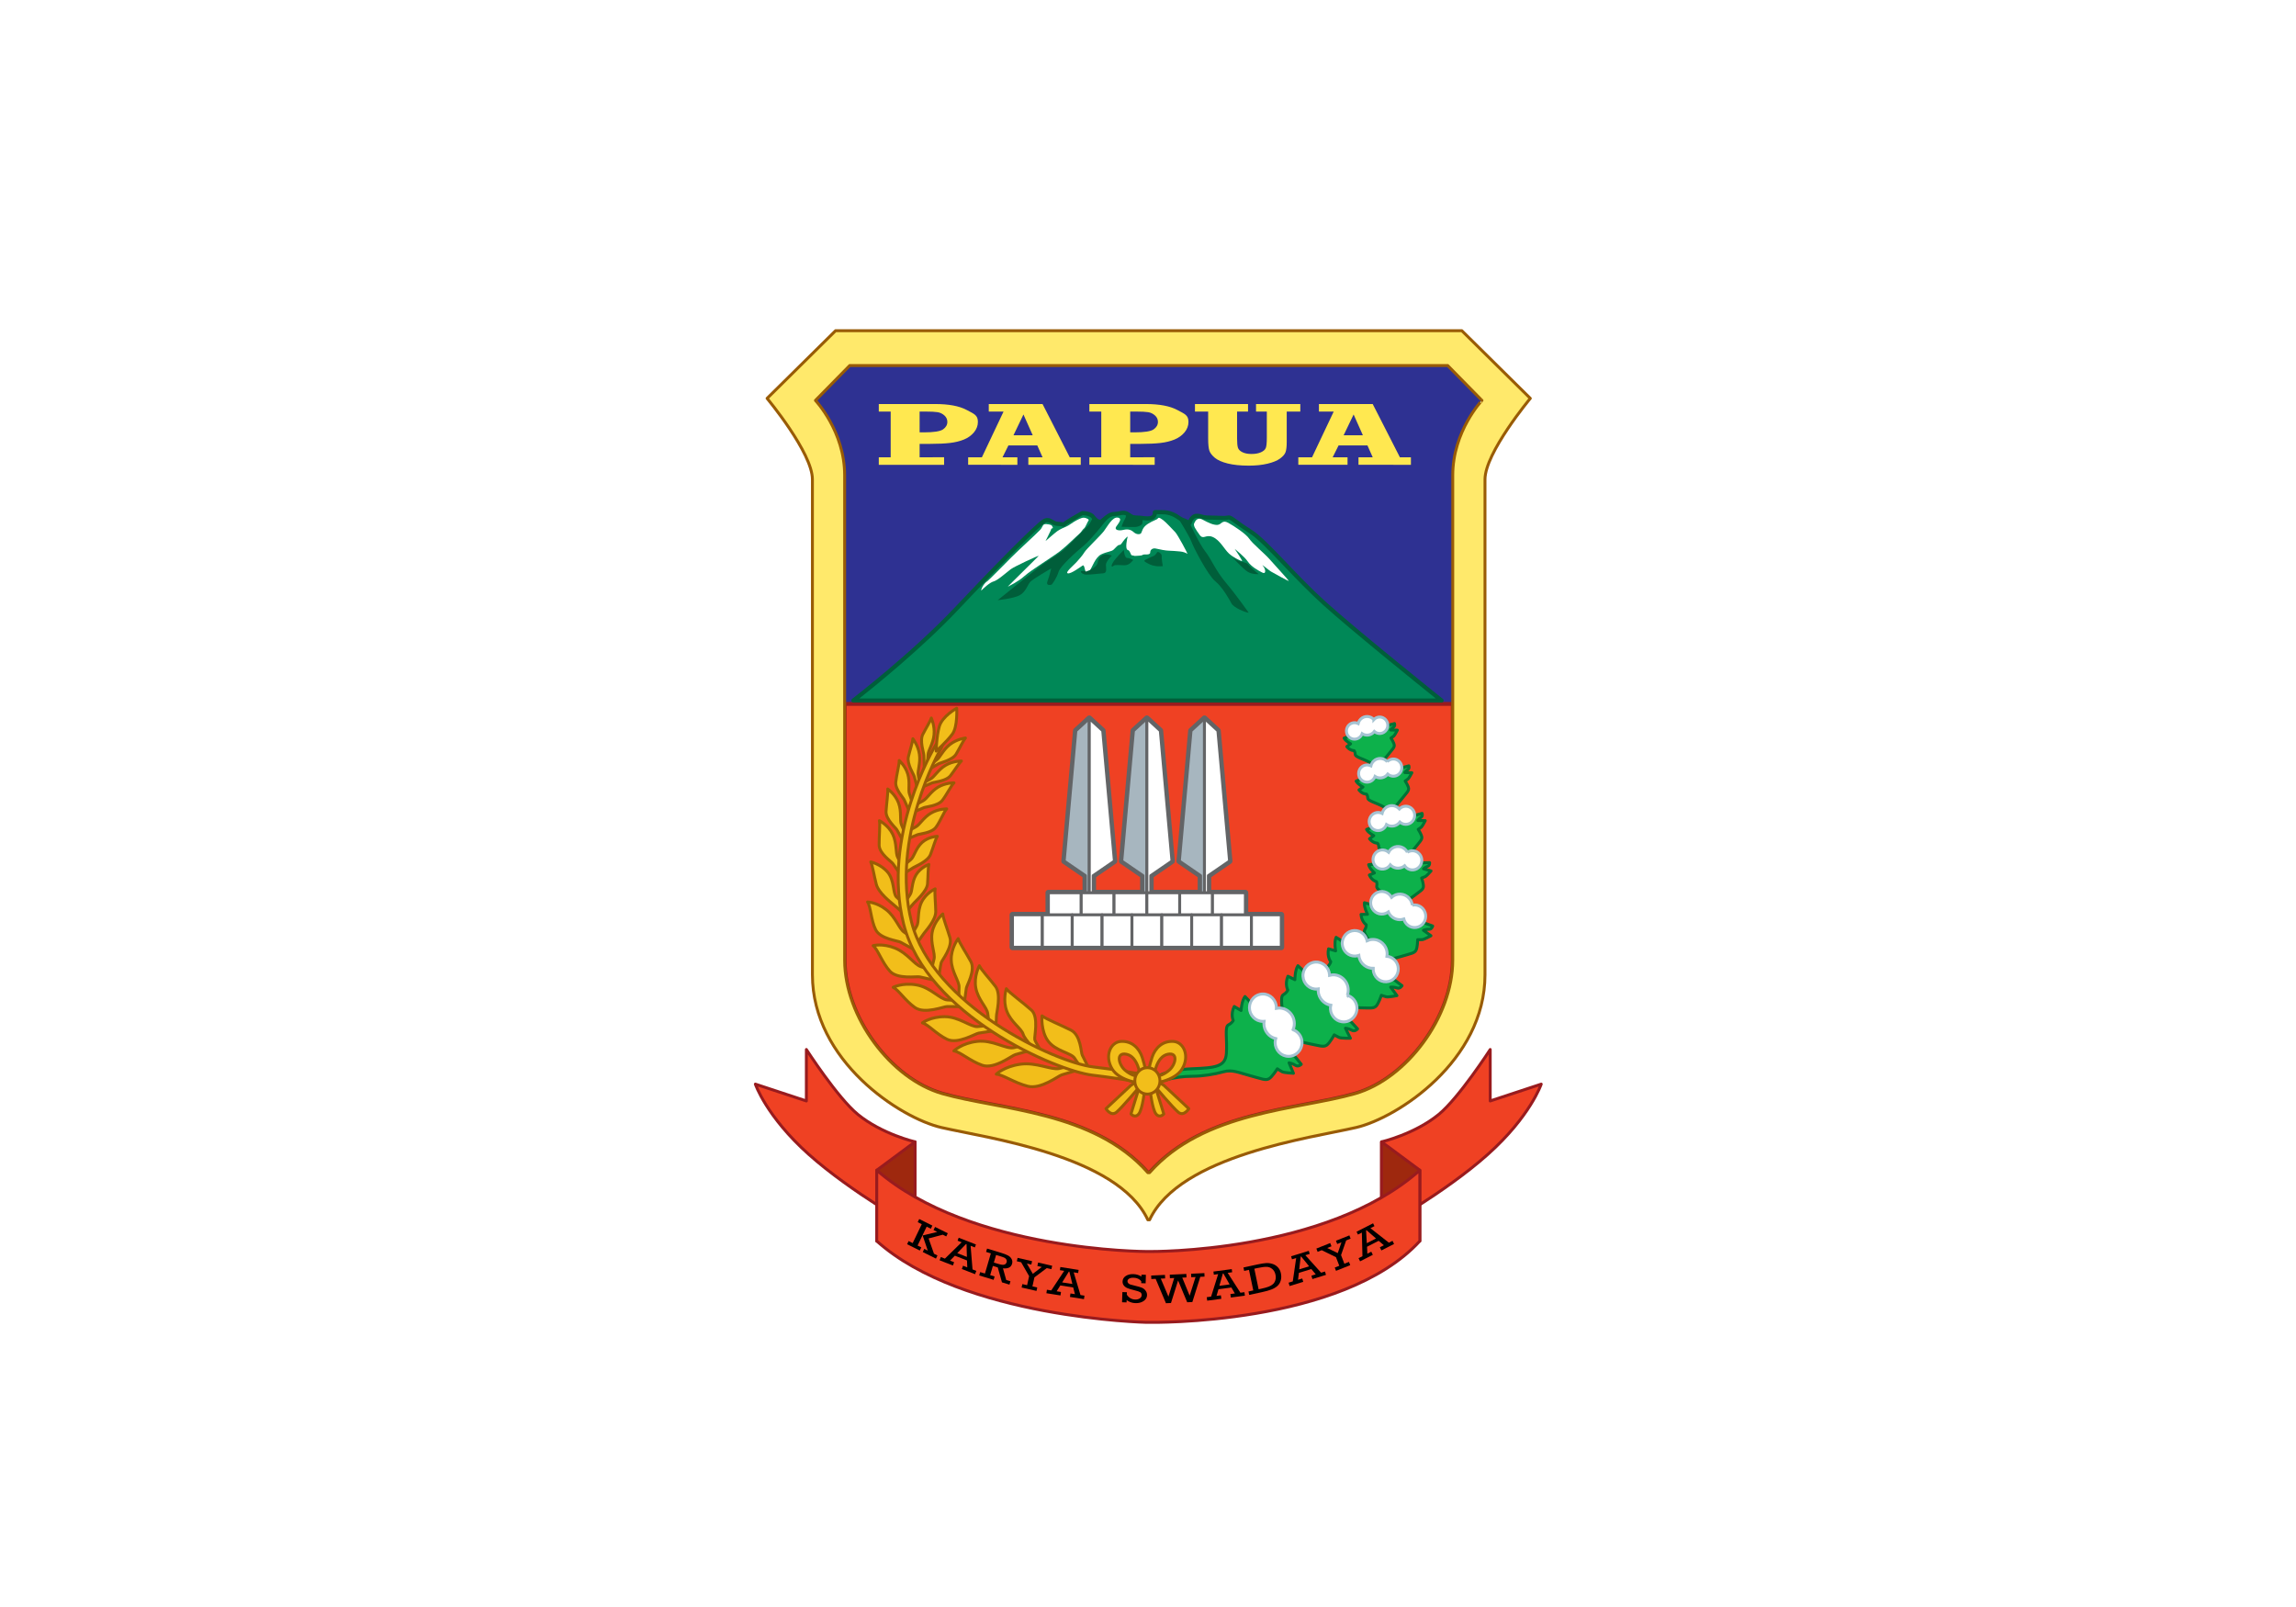 <?xml version="1.0" encoding="UTF-8" standalone="no"?>
<!-- Created with Inkscape (http://www.inkscape.org/) -->

<svg
   xmlns:dc="http://purl.org/dc/elements/1.1/"
   xmlns:cc="http://creativecommons.org/ns#"
   xmlns:rdf="http://www.w3.org/1999/02/22-rdf-syntax-ns#"
   xmlns:svg="http://www.w3.org/2000/svg"
   xmlns="http://www.w3.org/2000/svg"
   xmlns:sodipodi="http://sodipodi.sourceforge.net/DTD/sodipodi-0.dtd"
   xmlns:inkscape="http://www.inkscape.org/namespaces/inkscape"
   id="svg2"
   height="1050"
   width="1500"
   y="0"
   x="0"
   version="1.0"
   inkscape:version="0.48.4 r9939"
   sodipodi:docname="Flag_of_West_Papua_(vectorised).svg">
  <rect width="100%" height="100%" fill="#333333" stroke="none"/>
  <title
     id="title8154">Papua Flag</title>
  <sodipodi:namedview
     pagecolor="#ffffff"
     bordercolor="#666666"
     borderopacity="1"
     objecttolerance="10"
     gridtolerance="10"
     guidetolerance="10"
     inkscape:pageopacity="0"
     inkscape:pageshadow="2"
     inkscape:window-width="1024"
     inkscape:window-height="538"
     id="namedview11"
     showgrid="false"
     inkscape:zoom="0.35355339"
     inkscape:cx="812.39237"
     inkscape:cy="490.86077"
     inkscape:window-x="-8"
     inkscape:window-y="-8"
     inkscape:window-maximized="1"
     inkscape:current-layer="svg2" />
  <defs
     id="defs3">
    <clipPath
       id="Clip0">
      <path
         inkscape:connector-curvature="0"
         d="m 0,0 449.104,0 0,506.999 L 0,506.999 0,0 z"
         transform="translate(-0.052,0)"
         id="path6071" />
    </clipPath>
    <clipPath
       id="Clip1">
      <path
         inkscape:connector-curvature="0"
         d="m 0,0 449.104,0 0,506.999 L 0,506.999 0,0 z"
         transform="translate(-0.052,0)"
         id="path6074" />
    </clipPath>
    <clipPath
       id="Clip2">
      <path
         inkscape:connector-curvature="0"
         d="m 0,0 449.104,0 0,506.999 L 0,506.999 0,0 z"
         transform="translate(-0.052,0)"
         id="path6077" />
    </clipPath>
    <clipPath
       id="Clip3">
      <path
         inkscape:connector-curvature="0"
         d="m 0,0 449.104,0 0,506.999 L 0,506.999 0,0 z"
         transform="translate(-0.052,0)"
         id="path6080" />
    </clipPath>
    <clipPath
       id="Clip4">
      <path
         inkscape:connector-curvature="0"
         d="m 0,0 375.752,0 0,121.393 L 0,121.393 0,0 z"
         transform="translate(36.624,16.516)"
         id="path6083" />
    </clipPath>
    <clipPath
       id="Clip5">
      <path
         inkscape:connector-curvature="0"
         d="m 0,0 360.456,0 0,411.566 L 0,411.566 0,0 z"
         transform="translate(44.273,73.273)"
         id="path6086" />
    </clipPath>
    <clipPath
       id="Clip6">
      <path
         inkscape:connector-curvature="0"
         d="m 0,0 151.719,0 0,42.367 L 0,42.367 0,0 z"
         transform="translate(148.64,423.044)"
         id="path6089" />
    </clipPath>
    <clipPath
       id="Clip7">
      <path
         inkscape:connector-curvature="0"
         d="m 0,0 151.719,0 0,21.784 L 0,21.784 0,0 z"
         transform="translate(148.64,423.044)"
         id="path6092" />
    </clipPath>
    <clipPath
       id="Clip8">
      <path
         inkscape:connector-curvature="0"
         d="m 0,0 106.883,0 0,17.668 L 0,17.668 0,0 z"
         transform="translate(171.305,447.743)"
         id="path6095" />
    </clipPath>
    <clipPath
       id="Clip9">
      <path
         inkscape:connector-curvature="0"
         d="m 0,0 21.832,0 0,38.731 L 0,38.731 0,0 z"
         transform="translate(213.585,83.82)"
         id="path6098" />
    </clipPath>
    <clipPath
       id="Clip10">
      <path
         inkscape:connector-curvature="0"
         d="m 0,0 21.832,0 0,38.731 L 0,38.731 0,0 z"
         transform="translate(213.585,83.82)"
         id="path6101" />
    </clipPath>
    <clipPath
       id="Clip11">
      <path
         inkscape:connector-curvature="0"
         d="m 0,0 347.946,0 0,283.328 L 0,283.328 0,0 z"
         transform="translate(51.58,141.46)"
         id="path6104" />
    </clipPath>
    <clipPath
       id="Clip12">
      <path
         inkscape:connector-curvature="0"
         d="m 0,0 172.369,0 0,281.852 L 0,281.852 0,0 z"
         transform="translate(227.157,141.46)"
         id="path6107" />
    </clipPath>
    <clipPath
       id="Clip13">
      <path
         inkscape:connector-curvature="0"
         d="m 0,0 118.825,0 0,241.064 L 0,241.064 0,0 z"
         transform="translate(280.701,141.46)"
         id="path6110" />
    </clipPath>
    <clipPath
       id="Clip14">
      <path
         inkscape:connector-curvature="0"
         d="m 0,0 167.123,0 0,280.261 L 0,280.261 0,0 z"
         transform="translate(227.157,143.051)"
         id="path6113" />
    </clipPath>
    <clipPath
       id="Clip15">
      <path
         inkscape:connector-curvature="0"
         d="m 0,0 84.879,0 0,269.523 L 0,269.523 0,0 z"
         transform="translate(307.307,148.911)"
         id="path6116" />
    </clipPath>
    <clipPath
       id="Clip16">
      <path
         inkscape:connector-curvature="0"
         d="m 0,0 172.318,0 0,276.427 L 0,276.427 0,0 z"
         transform="translate(51.58,148.36)"
         id="path6119" />
    </clipPath>
    <clipPath
       id="Clip17">
      <path
         inkscape:connector-curvature="0"
         d="m 0,0 120.379,0 0,276.427 L 0,276.427 0,0 z"
         transform="translate(51.58,148.36)"
         id="path6122" />
    </clipPath>
    <clipPath
       id="Clip18">
      <path
         inkscape:connector-curvature="0"
         d="m 0,0 37.57,0 0,62.896 L 0,62.896 0,0 z"
         transform="translate(134.389,361.892)"
         id="path6125" />
    </clipPath>
    <clipPath
       id="Clip19">
      <path
         inkscape:connector-curvature="0"
         d="m 0,0 49.628,0 0,57.218 L 0,57.218 0,0 z"
         transform="translate(109.587,366.577)"
         id="path6128" />
    </clipPath>
    <clipPath
       id="Clip20">
      <path
         inkscape:connector-curvature="0"
         d="m 0,0 11.545,0 0,22.756 L 0,22.756 0,0 z"
         transform="translate(134.866,372.046)"
         id="path6131" />
    </clipPath>
    <clipPath
       id="Clip21">
      <path
         inkscape:connector-curvature="0"
         d="m 0,0 19.446,0 0,22.18 L 0,22.18 0,0 z"
         transform="translate(129.036,149.684)"
         id="path6134" />
    </clipPath>
    <clipPath
       id="Clip22">
      <path
         inkscape:connector-curvature="0"
         d="m 0,0 19.711,0 0,30.553 L 0,30.553 0,0 z"
         transform="translate(111.084,148.36)"
         id="path6137" />
    </clipPath>
    <clipPath
       id="Clip23">
      <path
         inkscape:connector-curvature="0"
         d="m 0,0 28.9,0 0,21.155 L 0,21.155 0,0 z"
         transform="translate(116.628,166.639)"
         id="path6140" />
    </clipPath>
    <clipPath
       id="Clip24">
      <path
         inkscape:connector-curvature="0"
         d="m 0,0 18.697,0 0,20.887 L 0,20.887 0,0 z"
         transform="translate(112.373,165.069)"
         id="path6143" />
    </clipPath>
    <clipPath
       id="Clip25">
      <path
         inkscape:connector-curvature="0"
         d="m 0,0 36.95,0 0,19.441 L 0,19.441 0,0 z"
         transform="translate(101.252,185.009)"
         id="path6146" />
    </clipPath>
    <clipPath
       id="Clip26">
      <path
         inkscape:connector-curvature="0"
         d="m 0,0 16.037,0 0,34.597 L 0,34.597 0,0 z"
         transform="translate(99.423,159.118)"
         id="path6149" />
    </clipPath>
    <clipPath
       id="Clip27">
      <path
         inkscape:connector-curvature="0"
         d="m 0,0 14.384,0 0,40.137 L 0,40.137 0,0 z"
         transform="translate(89.659,164.067)"
         id="path6152" />
    </clipPath>
    <clipPath
       id="Clip28">
      <path
         inkscape:connector-curvature="0"
         d="m 0,0 13.37,0 0,20.583 L 0,20.583 0,0 z"
         transform="translate(102.697,179.471)"
         id="path6155" />
    </clipPath>
    <clipPath
       id="Clip29">
      <path
         inkscape:connector-curvature="0"
         d="m 0,0 34.397,0 0,18.784 L 0,18.784 0,0 z"
         transform="translate(90.649,202.397)"
         id="path6158" />
    </clipPath>
    <clipPath
       id="Clip30">
      <path
         inkscape:connector-curvature="0"
         d="m 0,0 15.169,0 0,39.151 L 0,39.151 0,0 z"
         transform="translate(79.067,182.529)"
         id="path6161" />
    </clipPath>
    <clipPath
       id="Clip31">
      <path
         inkscape:connector-curvature="0"
         d="m 0,0 32.348,0 0,19.741 L 0,19.741 0,0 z"
         transform="translate(82.498,219.183)"
         id="path6164" />
    </clipPath>
    <clipPath
       id="Clip32">
      <path
         inkscape:connector-curvature="0"
         d="m 0,0 14.78,0 0,25.804 L 0,25.804 0,0 z"
         transform="translate(90.393,190.405)"
         id="path6167" />
    </clipPath>
    <clipPath
       id="Clip33">
      <path
         inkscape:connector-curvature="0"
         d="m 0,0 11.497,0 0,27.928 L 0,27.928 0,0 z"
         transform="translate(83.452,204.965)"
         id="path6170" />
    </clipPath>
    <clipPath
       id="Clip34">
      <path
         inkscape:connector-curvature="0"
         d="m 0,0 12.636,0 0,37.552 L 0,37.552 0,0 z"
         transform="translate(71.233,203.674)"
         id="path6173" />
    </clipPath>
    <clipPath
       id="Clip35">
      <path
         inkscape:connector-curvature="0"
         d="m 0,0 29.131,0 0,25.506 L 0,25.506 0,0 z"
         transform="translate(76.602,235.064)"
         id="path6176" />
    </clipPath>
    <clipPath
       id="Clip36">
      <path
         inkscape:connector-curvature="0"
         d="m 0,0 13.219,0 0,26.833 L 0,26.833 0,0 z"
         transform="translate(76.796,222.724)"
         id="path6179" />
    </clipPath>
    <clipPath
       id="Clip37">
      <path
         inkscape:connector-curvature="0"
         d="m 0,0 12.695,0 0,25.931 L 0,25.931 0,0 z"
         transform="translate(71.588,238.412)"
         id="path6182" />
    </clipPath>
    <clipPath
       id="Clip38">
      <path
         inkscape:connector-curvature="0"
         d="m 0,0 13.392,0 0,47.784 L 0,47.784 0,0 z"
         transform="translate(64.961,214.848)"
         id="path6185" />
    </clipPath>
    <clipPath
       id="Clip39">
      <path
         inkscape:connector-curvature="0"
         d="m 0,0 24.021,0 0,29.472 L 0,29.472 0,0 z"
         transform="translate(74.301,250.359)"
         id="path6188" />
    </clipPath>
    <clipPath
       id="Clip40">
      <path
         inkscape:connector-curvature="0"
         d="m 0,0 16.639,0 0,44.927 L 0,44.927 0,0 z"
         transform="translate(56.611,233.681)"
         id="path6191" />
    </clipPath>
    <clipPath
       id="Clip41">
      <path
         inkscape:connector-curvature="0"
         d="m 0,0 11.85,0 0,34.122 L 0,34.122 0,0 z"
         transform="translate(67.457,251.454)"
         id="path6194" />
    </clipPath>
    <clipPath
       id="Clip42">
      <path
         inkscape:connector-curvature="0"
         d="m 0,0 18.425,0 0,36.541 L 0,36.541 0,0 z"
         transform="translate(51.801,258.963)"
         id="path6197" />
    </clipPath>
    <clipPath
       id="Clip43">
      <path
         inkscape:connector-curvature="0"
         d="m 0,0 26.088,0 0,31.301 L 0,31.301 0,0 z"
         transform="translate(69.638,270.047)"
         id="path6200" />
    </clipPath>
    <clipPath
       id="Clip44">
      <path
         inkscape:connector-curvature="0"
         d="m 0,0 16.171,0 0,32.306 L 0,32.306 0,0 z"
         transform="translate(66.198,271.509)"
         id="path6203" />
    </clipPath>
    <clipPath
       id="Clip45">
      <path
         inkscape:connector-curvature="0"
         d="m 0,0 26.561,0 0,33.372 L 0,33.372 0,0 z"
         transform="translate(71.39,283.166)"
         id="path6206" />
    </clipPath>
    <clipPath
       id="Clip46">
      <path
         inkscape:connector-curvature="0"
         d="m 0,0 20.641,0 0,35.239 L 0,35.239 0,0 z"
         transform="translate(51.58,277.992)"
         id="path6209" />
    </clipPath>
    <clipPath
       id="Clip47">
      <path
         inkscape:connector-curvature="0"
         d="m 0,0 12.576,0 0,31.133 L 0,31.133 0,0 z"
         transform="translate(65.721,290.717)"
         id="path6212" />
    </clipPath>
    <clipPath
       id="Clip48">
      <path
         inkscape:connector-curvature="0"
         d="m 0,0 23.38,0 0,34.223 L 0,34.223 0,0 z"
         transform="translate(73.59,299.882)"
         id="path6215" />
    </clipPath>
    <clipPath
       id="Clip49">
      <path
         inkscape:connector-curvature="0"
         d="m 0,0 24.792,0 0,31.044 L 0,31.044 0,0 z"
         transform="translate(53.151,300.189)"
         id="path6218" />
    </clipPath>
    <clipPath
       id="Clip50">
      <path
         inkscape:connector-curvature="0"
         d="m 0,0 14.367,0 0,30.562 L 0,30.562 0,0 z"
         transform="translate(66.944,304.834)"
         id="path6221" />
    </clipPath>
    <clipPath
       id="Clip51">
      <path
         inkscape:connector-curvature="0"
         d="m 0,0 23.872,0 0,35.069 L 0,35.069 0,0 z"
         transform="translate(76.861,312.724)"
         id="path6224" />
    </clipPath>
    <clipPath
       id="Clip52">
      <path
         inkscape:connector-curvature="0"
         d="m 0,0 29.147,0 0,32.606 L 0,32.606 0,0 z"
         transform="translate(52.705,316.906)"
         id="path6227" />
    </clipPath>
    <clipPath
       id="Clip53">
      <path
         inkscape:connector-curvature="0"
         d="m 0,0 22.261,0 0,30.536 L 0,30.536 0,0 z"
         transform="translate(68.916,325.453)"
         id="path6230" />
    </clipPath>
    <clipPath
       id="Clip54">
      <path
         inkscape:connector-curvature="0"
         d="m 0,0 20.437,0 0,39.438 L 0,39.438 0,0 z"
         transform="translate(82.605,322.868)"
         id="path6233" />
    </clipPath>
    <clipPath
       id="Clip55">
      <path
         inkscape:connector-curvature="0"
         d="m 0,0 32.879,0 0,26.034 L 0,26.034 0,0 z"
         transform="translate(58.443,339.599)"
         id="path6236" />
    </clipPath>
    <clipPath
       id="Clip56">
      <path
         inkscape:connector-curvature="0"
         d="m 0,0 38.405,0 0,16.665 L 0,16.665 0,0 z"
         transform="translate(62.62,358.07)"
         id="path6239" />
    </clipPath>
    <clipPath
       id="Clip57">
      <path
         inkscape:connector-curvature="0"
         d="m 0,0 37.449,0 0,16.632 L 0,16.632 0,0 z"
         transform="translate(70.193,367.248)"
         id="path6242" />
    </clipPath>
    <clipPath
       id="Clip58">
      <path
         inkscape:connector-curvature="0"
         d="m 0,0 11.521,0 0,39.051 L 0,39.051 0,0 z"
         transform="translate(107.637,343.156)"
         id="path6245" />
    </clipPath>
    <clipPath
       id="Clip59">
      <path
         inkscape:connector-curvature="0"
         d="m 0,0 28.59,0 0,12.233 L 0,12.233 0,0 z"
         transform="translate(85.664,379.619)"
         id="path6248" />
    </clipPath>
    <clipPath
       id="Clip60">
      <path
         inkscape:connector-curvature="0"
         d="m 0,0 28.657,0 0,63.467 L 0,63.467 0,0 z"
         transform="translate(111.048,329.33)"
         id="path6251" />
    </clipPath>
    <clipPath
       id="Clip61">
      <path
         inkscape:connector-curvature="0"
         d="m 0,0 68.758,0 0,27.968 L 0,27.968 0,0 z"
         transform="translate(63.329,383.573)"
         id="path6254" />
    </clipPath>
    <clipPath
       id="Clip62">
      <path
         inkscape:connector-curvature="0"
         d="m 0,0 67.993,0 0,20.169 L 0,20.169 0,0 z"
         transform="translate(65.89,394.288)"
         id="path6257" />
    </clipPath>
    <clipPath
       id="Clip63">
      <path
         inkscape:connector-curvature="0"
         d="m 0,0 26.321,0 0,26.585 L 0,26.585 0,0 z"
         transform="translate(77.242,345.262)"
         id="path6260" />
    </clipPath>
    <clipPath
       id="Clip64">
      <path
         inkscape:connector-curvature="0"
         d="m 0,0 14.255,0 0,37.334 L 0,37.334 0,0 z"
         transform="translate(94.577,336.909)"
         id="path6263" />
    </clipPath>
    <clipPath
       id="Clip65">
      <path
         inkscape:connector-curvature="0"
         d="m 0,0 125.11,0 0,28.775 L 0,28.775 0,0 z"
         transform="translate(98.788,368.766)"
         id="path6266" />
    </clipPath>
    <clipPath
       id="Clip66">
      <path
         inkscape:connector-curvature="0"
         d="m 0,0 68.253,0 0,61.685 L 0,61.685 0,0 z"
         transform="translate(189.884,361.401)"
         id="path6269" />
    </clipPath>
    <clipPath
       id="Clip67">
      <path
         inkscape:connector-curvature="0"
         d="m 0,0 68.253,0 0,61.685 L 0,61.685 0,0 z"
         transform="translate(189.884,361.401)"
         id="path6272" />
    </clipPath>
    <clipPath
       id="Clip68">
      <path
         inkscape:connector-curvature="0"
         d="m 0,0 32.625,0 0,28.705 L 0,28.705 0,0 z"
         transform="translate(190.346,394.381)"
         id="path6275" />
    </clipPath>
    <clipPath
       id="Clip69">
      <path
         inkscape:connector-curvature="0"
         d="m 0,0 32.625,0 0,28.705 L 0,28.705 0,0 z"
         transform="translate(190.346,394.381)"
         id="path6278" />
    </clipPath>
    <clipPath
       id="Clip70">
      <path
         inkscape:connector-curvature="0"
         d="m 0,0 68.253,0 0,61.685 L 0,61.685 0,0 z"
         transform="translate(189.884,361.401)"
         id="path6281" />
    </clipPath>
    <clipPath
       id="Clip71">
      <path
         inkscape:connector-curvature="0"
         d="m 0,0 33.812,0 0,34.951 L 0,34.951 0,0 z"
         transform="translate(224.325,361.401)"
         id="path6284" />
    </clipPath>
    <clipPath
       id="Clip72">
      <path
         inkscape:connector-curvature="0"
         d="m 0,0 33.812,0 0,34.952 L 0,34.952 0,0 z"
         transform="translate(189.884,361.401)"
         id="path6287" />
    </clipPath>
    <clipPath
       id="Clip73">
      <path
         inkscape:connector-curvature="0"
         d="m 0,0 32.624,0 0,28.705 L 0,28.705 0,0 z"
         transform="translate(225.454,394.381)"
         id="path6290" />
    </clipPath>
    <clipPath
       id="Clip74">
      <path
         inkscape:connector-curvature="0"
         d="m 0,0 21.571,0 0,22.242 L 0,22.242 0,0 z"
         transform="translate(213.428,382.386)"
         id="path6293" />
    </clipPath>
    <clipPath
       id="Clip75">
      <path
         inkscape:connector-curvature="0"
         d="m 0,0 126.457,0 0,237.208 L 0,237.208 0,0 z"
         transform="translate(161.272,121.045)"
         id="path6296" />
    </clipPath>
    <clipPath
       id="Clip76">
      <path
         inkscape:connector-curvature="0"
         d="m 0,0 76.845,0 0,26.615 L 0,26.615 0,0 z"
         transform="translate(185.669,313.723)"
         id="path6299" />
    </clipPath>
    <clipPath
       id="Clip77">
      <path
         inkscape:connector-curvature="0"
         d="m 0,0 9.784,0 0,14.553 L 0,14.553 0,0 z"
         transform="translate(219.301,325.389)"
         id="path6302" />
    </clipPath>
    <clipPath
       id="Clip78">
      <path
         inkscape:connector-curvature="0"
         d="m 0,0 126.457,0 0,20.837 L 0,20.837 0,0 z"
         transform="translate(161.272,337.417)"
         id="path6305" />
    </clipPath>
    <clipPath
       id="Clip79">
      <path
         inkscape:connector-curvature="0"
         d="m 0,0 126.457,0 0,16.4 L 0,16.4 0,0 z"
         transform="translate(161.272,327.906)"
         id="path6308" />
    </clipPath>
    <clipPath
       id="Clip80">
      <path
         inkscape:connector-curvature="0"
         d="m 0,0 36.561,0 0,181.497 L 0,181.497 0,0 z"
         transform="translate(206.494,121.045)"
         id="path6311" />
    </clipPath>
    <clipPath
       id="Clip81">
      <path
         inkscape:connector-curvature="0"
         d="m 0,0 106.548,0 0,14.177 L 0,14.177 0,0 z"
         transform="translate(170.386,300.942)"
         id="path6314" />
    </clipPath>
    <clipPath
       id="Clip82">
      <path
         inkscape:connector-curvature="0"
         d="m 0,0 341.914,0 0,26.532 L 0,26.532 0,0 z"
         transform="translate(53.543,29.525)"
         id="path6317" />
    </clipPath>
    <clipPath
       id="Clip83">
      <path
         inkscape:connector-curvature="0"
         d="m 0,0 147.119,0 0,26.532 L 0,26.532 0,0 z"
         transform="translate(53.543,29.525)"
         id="path6320" />
    </clipPath>
    <clipPath
       id="Clip84">
      <path
         inkscape:connector-curvature="0"
         d="m 0,0 153.063,0 0,26.107 L 0,26.107 0,0 z"
         transform="translate(242.394,29.525)"
         id="path6323" />
    </clipPath>
    <clipPath
       id="Clip85">
      <path
         inkscape:connector-curvature="0"
         d="m 0,0 449.104,0 0,506.999 L 0,506.999 0,0 z"
         transform="translate(-0.052,0)"
         id="path6326" />
    </clipPath>
    <radialGradient
       id="SVGID_1_"
       cx="183.352"
       cy="278.831"
       r="166.27"
       gradientUnits="userSpaceOnUse">
      <stop
         offset="0.315"
         style="stop-color:#FFFFFF"
         id="stop4410" />
      <stop
         offset="1"
         style="stop-color:#71CFEB"
         id="stop4412" />
    </radialGradient>
  </defs>
  <g
     id="g5177">
    <g
       style="stroke:none"
       transform="matrix(1,0,0,1.05,0,0.002)"
       id="layer1">
      <rect
         width="1500"
         height="1000"
         x="0"
         y="0"
         style="fill:#ffffff;fill-opacity:1;stroke:none"
         id="rect3635" />
    </g>
    <g
       id="g5044">
      <g
         transform="matrix(1.262,0,0,1.285,374.88,139.37)"
         id="g13230">
        <g
           id="g13232">
          <path
             style="fill:#2e3192"
             inkscape:connector-curvature="0"
             d="m 455.008,133.217 c 0,-22.422 15.121,-38.066 15.121,-38.066 l -17.748,-17.75 h -309.55 l -17.75,17.75 c 0,0 15.122,15.644 15.122,38.066 0,10.64 0,62.614 0,116.247 h 314.805 c 0,-53.633 0,-105.608 0,-116.247 z"
             id="path13234" />
          <path
             style="fill:#ef4123;stroke:#981b1e;stroke-width:2;stroke-linecap:round;stroke-linejoin:round"
             inkscape:connector-curvature="0"
             d="m 140.203,249.463 c 0,59.386 0,120.804 0,130.396 0,28.68 23.791,60.268 50.582,67.787 29.723,8.344 78.217,8.863 106.375,40.15 h 0.894 c 28.156,-31.287 76.65,-31.809 106.373,-40.15 26.791,-7.52 50.582,-39.107 50.582,-67.787 0,-9.592 0,-71.01 0,-130.396 H 140.203 l 0,0 z"
             id="path13236" />
        </g>
        <path
           style="fill:#008857"
           inkscape:connector-curvature="0"
           d="m 144.65,247.847 c 0,0 30.771,-23.194 53.275,-46.617 22.505,-23.423 42.112,-42.712 45.327,-44.549 3.215,-1.838 4.274,1.377 7.489,1.377 3.215,0 2.296,0.918 3.215,0 0.918,-0.918 9.186,-5.512 9.186,-5.512 0,0 4.135,0 5.512,1.837 1.377,1.837 3.215,3.216 4.592,2.297 1.377,-0.919 3.674,-3.675 6.43,-3.675 2.757,0 4.595,-1.378 6.891,0 2.295,1.378 2.294,1.837 5.051,1.837 2.756,0 7.349,1.378 8.727,-0.918 1.379,-2.296 -1.837,-1.837 4.134,-1.837 5.972,0 8.726,3.214 10.104,3.674 1.379,0.46 4.134,1.838 4.134,1.838 0,0 0.919,-3.675 3.675,-3.675 2.756,0 2.297,0.918 6.89,0.918 4.593,0 7.348,0.459 9.186,0 1.837,-0.459 3.214,1.838 11.482,6.89 8.268,5.052 22.046,22.045 38.579,36.742 16.532,14.697 60.624,49.373 60.624,49.373 H 144.65 l 0,0 z"
           id="path13238" />
        <g
           id="g13240">
          <g
             id="g13242">
            <path
               style="fill:#005e3a"
               inkscape:connector-curvature="0"
               d="M 449.219,248.782 H 144.718 c -0.452,0 -0.854,-0.29 -0.998,-0.719 -0.145,-0.43 0.003,-0.903 0.364,-1.175 0.307,-0.231 30.964,-23.414 53.15,-46.506 19.794,-20.603 41.8,-42.584 45.563,-44.734 0.831,-0.476 1.614,-0.706 2.396,-0.706 1.178,0 2.078,0.517 2.948,1.016 0.832,0.478 1.616,0.929 2.669,0.929 1.324,0 2.06,0.152 2.493,0.287 1.022,-0.982 7.439,-4.58 9.396,-5.666 0.156,-0.087 0.332,-0.133 0.511,-0.133 0.478,0 4.709,0.063 6.354,2.259 0.986,1.316 2.082,2.168 2.788,2.168 0.14,0 0.26,-0.037 0.378,-0.116 0.291,-0.194 0.664,-0.514 1.095,-0.884 1.461,-1.252 3.461,-2.967 5.918,-2.967 0.871,0 1.667,-0.16 2.438,-0.314 0.729,-0.146 1.483,-0.298 2.259,-0.298 0.985,0 1.881,0.25 2.735,0.763 0.481,0.289 0.865,0.539 1.193,0.753 1.16,0.754 1.435,0.934 3.316,0.934 0.778,0 1.646,0.097 2.563,0.199 0.935,0.104 1.898,0.211 2.767,0.211 1.795,0 2.282,-0.466 2.493,-0.817 0.282,-0.471 0.248,-0.648 0.218,-0.806 -0.037,-0.185 -0.134,-0.676 0.223,-1.109 0.389,-0.471 0.953,-0.471 1.407,-0.471 0.192,0 0.442,0.004 0.766,0.011 0.558,0.011 1.337,0.026 2.425,0.026 4.773,0 7.633,1.919 9.342,3.066 0.453,0.304 0.879,0.59 1.096,0.662 0.884,0.295 2.262,0.926 3.213,1.38 0.598,-1.327 1.88,-3.271 4.262,-3.271 1.354,0 2.068,0.211 2.757,0.416 0.796,0.236 1.697,0.503 4.133,0.503 1.777,0 3.254,0.066 4.558,0.125 2.021,0.091 3.503,0.124 4.373,-0.094 0.235,-0.059 0.475,-0.089 0.709,-0.089 1.24,0 2.271,0.748 4.328,2.238 1.606,1.166 3.81,2.762 7.25,4.863 4.659,2.849 11.024,9.395 18.396,16.975 6.058,6.231 12.925,13.294 20.334,19.879 16.32,14.508 60.136,48.985 60.575,49.332 0.354,0.278 0.491,0.749 0.346,1.173 -0.151,0.423 -0.551,0.707 -0.999,0.707 l 0,0 z M 147.82,246.676 h 298.361 c -9.414,-7.435 -44.133,-34.95 -58.287,-47.532 -7.466,-6.637 -14.36,-13.728 -20.444,-19.985 -7.271,-7.478 -13.549,-13.936 -17.984,-16.646 -3.51,-2.145 -5.752,-3.77 -7.387,-4.956 -1.58,-1.145 -2.535,-1.837 -3.092,-1.837 -0.064,0 -0.129,0.009 -0.199,0.026 -1.119,0.28 -2.67,0.259 -4.979,0.154 -1.278,-0.058 -2.73,-0.123 -4.461,-0.123 -2.741,0 -3.844,-0.327 -4.729,-0.59 -0.619,-0.184 -1.109,-0.329 -2.159,-0.329 -1.88,0 -2.646,2.848 -2.653,2.877 -0.075,0.31 -0.291,0.568 -0.58,0.702 -0.291,0.133 -0.626,0.128 -0.911,-0.015 -0.026,-0.013 -2.705,-1.35 -3.996,-1.78 -0.485,-0.162 -0.979,-0.493 -1.603,-0.911 -1.606,-1.079 -4.035,-2.709 -8.168,-2.709 -1.105,0 -1.898,-0.016 -2.467,-0.027 -0.09,-0.001 -0.174,-0.003 -0.252,-0.005 -0.053,0.373 -0.193,0.827 -0.513,1.358 -1.104,1.84 -3.509,1.84 -4.3,1.84 -0.984,0 -2.009,-0.114 -2.999,-0.225 -0.858,-0.096 -1.668,-0.186 -2.331,-0.186 -2.411,0 -3.072,-0.368 -4.465,-1.275 -0.313,-0.203 -0.674,-0.438 -1.129,-0.712 -1.026,-0.615 -2.068,-0.492 -3.495,-0.205 -0.83,0.167 -1.771,0.355 -2.853,0.355 -1.677,0 -3.269,1.364 -4.547,2.46 -0.483,0.415 -0.901,0.772 -1.298,1.037 -0.467,0.312 -0.987,0.47 -1.547,0.47 -1.929,0 -3.63,-1.887 -4.473,-3.011 -0.723,-0.963 -2.976,-1.363 -4.405,-1.411 -3.919,2.184 -8.188,4.689 -8.705,5.199 -0.4,0.4 -0.717,0.716 -1.272,0.716 -0.262,0 -0.463,-0.081 -0.609,-0.139 -0.219,-0.087 -0.674,-0.269 -2.078,-0.269 -1.614,0 -2.78,-0.67 -3.718,-1.208 -1.188,-0.682 -1.977,-1.035 -3.249,-0.309 -3.066,1.753 -22.873,21.24 -45.092,44.365 -18.622,19.386 -43.16,38.815 -50.932,44.836 l 0,0 z"
               id="path13244" />
          </g>
          <path
             style="fill:#005e3a"
             inkscape:connector-curvature="0"
             d="m 349.371,203.072 c 0,0 -6.227,-8.741 -11.789,-15.232 -5.563,-6.491 -7.417,-11.789 -10.596,-15.763 -3.181,-3.974 -8.203,-14.597 -8.203,-14.597 l -5.838,-2.358 c 0,0 5.96,9.404 6.755,11.789 0.796,2.384 8.477,17.087 12.317,20.133 3.843,3.047 7.285,9.272 8.479,11.392 1.191,2.12 7.285,4.636 8.875,4.636 z"
             id="path13246" />
          <path
             style="fill:#005e3a"
             inkscape:connector-curvature="0"
             d="m 219.43,196.714 c 0,0 20.266,-16.027 23.18,-18.147 2.914,-2.119 9.801,-6.093 12.317,-8.609 2.518,-2.517 9.404,-9.14 11.26,-11.127 1.854,-1.986 2.537,-4.565 2.537,-4.565 0,0 1.568,2.579 2.895,2.711 1.325,0.133 2.251,-0.265 2.251,-0.265 l 3.842,-3.179 c 0,0 -9.537,12.053 -13.643,15.365 -4.106,3.312 -12.318,10.596 -13.113,13.378 -0.795,2.782 -3.312,6.623 -3.842,6.623 -0.53,0 -2.913,0.663 -1.854,-1.986 1.06,-2.649 1.854,-6.358 1.854,-6.358 0,0 -9.536,5.431 -10.861,6.888 -1.325,1.457 -2.251,5.034 -5.431,6.755 -3.18,1.721 -11.392,2.516 -11.392,2.516 z"
             id="path13248" />
          <path
             style="fill:#005e3a"
             inkscape:connector-curvature="0"
             d="m 289.632,176.315 c -0.396,0.133 -1.721,2.649 -4.503,2.649 -2.781,0 -5.033,-0.397 -5.695,0.265 -0.663,0.662 -1.723,0.663 -0.397,-1.59 1.325,-2.252 5.695,-6.49 5.695,-6.49 0,0 0.264,4.106 1.722,4.106 1.458,0 3.178,1.06 3.178,1.06 z"
             id="path13250" />
          <path
             style="fill:#005e3a"
             inkscape:connector-curvature="0"
             d="m 302.083,172.209 c 1.06,-0.132 2.383,1.192 2.251,2.119 -0.131,0.927 0.53,4.901 0.53,4.901 0,0 0.796,0.265 -1.854,0.265 -2.649,0 -4.636,-0.795 -5.563,-1.325 -0.927,-0.53 -3.046,-1.324 -1.59,-1.987 1.457,-0.662 2.914,-1.457 4.105,-1.854 1.194,-0.397 2.121,-2.119 2.121,-2.119 z"
             id="path13252" />
          <path
             style="fill:#005e3a"
             inkscape:connector-curvature="0"
             d="m 278.506,174.064 c 0,0 -3.047,2.914 -3.047,4.636 0,1.722 0.794,4.239 -1.458,4.372 -2.251,0.132 -2.779,0.264 -4.37,0.396 -1.59,0.133 -2.647,0.265 -4.238,0.265 -1.592,0 -2.914,-0.927 -2.914,-1.589 0,-0.663 2.915,0.131 4.769,-0.795 1.854,-0.926 3.709,-2.252 3.974,-3.841 0.265,-1.589 1.06,-3.179 2.913,-3.841 1.854,-0.663 4.371,0.397 4.371,0.397 z"
             id="path13254" />
        </g>
        <g
           id="g13256">
          <g
             id="g13258">
            <polygon
               style="fill:#ffffff;stroke:#636466;stroke-width:3;stroke-linecap:round;stroke-linejoin:round"
               points="245.683,345.482 245.683,356.703 242.557,356.703 242.557,373.185 257.995,373.185 257.995,356.892 258.02,356.892 258.02,373.185 273.458,373.185 273.458,356.892 273.483,356.892 273.483,373.185 288.92,373.185 288.92,356.892 288.945,356.892 288.945,373.185 304.383,373.185 304.383,356.892 304.407,356.892 304.407,373.185 319.845,373.185 319.845,356.892 319.871,356.892 319.871,373.185 335.308,373.185 335.308,356.892 335.334,356.892 335.334,373.185 350.771,373.185 350.771,356.703 347.643,356.703 347.643,345.482 330.654,345.482 330.635,345.482 328.488,345.482 328.488,336.769 339.463,329.378 333.416,263.09 326.474,256.819 319.531,263.09 313.486,329.378 324.459,336.769 324.459,345.482 313.664,345.482 313.644,345.482 298.68,345.482 298.68,336.769 309.653,329.378 303.605,263.09 296.664,256.819 289.723,263.09 283.675,329.378 294.649,336.769 294.649,345.482 279.683,345.482 279.664,345.482 268.869,345.482 268.869,336.769 279.843,329.378 273.796,263.09 266.854,256.82 266.854,256.819 266.854,256.819 266.854,256.819 266.854,256.82 259.912,263.09 253.866,329.378 264.839,336.769 264.839,345.482 262.692,345.482 262.673,345.482 "
               id="polygon13260" />
            <rect
               style="fill:#ffffff;stroke:#636466;stroke-width:3;stroke-linecap:round;stroke-linejoin:round"
               x="227.094"
               y="356.703"
               width="15.438"
               height="16.48"
               id="rect13262" />
            <rect
               style="fill:#ffffff;stroke:#636466;stroke-width:3;stroke-linecap:round;stroke-linejoin:round"
               x="350.797"
               y="356.703"
               width="15.438"
               height="16.48"
               id="rect13264" />
          </g>
          <g
             id="g13266">
            <g
               id="g13268">
              <g
                 id="g13270">
                <polygon
                   style="fill:#a7b6bf;stroke:#636466;stroke-width:1.5;stroke-linecap:round;stroke-linejoin:round"
                   points="253.866,329.378 259.912,263.09 266.854,256.819 266.854,347.07 264.839,347.07 264.839,336.769 "
                   id="polygon13272" />
                <polygon
                   style="fill:#ffffff;stroke:#636466;stroke-width:1.5;stroke-linecap:round;stroke-linejoin:round"
                   points="279.843,329.378 273.796,263.09 266.854,256.819 266.854,347.07 268.869,347.07 268.869,336.769 "
                   id="polygon13274" />
              </g>
              <g
                 id="g13276">
                <polygon
                   style="fill:#a7b6bf;stroke:#636466;stroke-width:1.5;stroke-linecap:round;stroke-linejoin:round"
                   points="283.675,329.378 289.723,263.09 296.664,256.819 296.664,347.07 294.649,347.07 294.649,336.769 "
                   id="polygon13278" />
                <polygon
                   style="fill:#ffffff;stroke:#636466;stroke-width:1.5;stroke-linecap:round;stroke-linejoin:round"
                   points="309.653,329.378 303.605,263.09 296.664,256.819 296.664,347.07 298.68,347.07 298.68,336.769 "
                   id="polygon13280" />
              </g>
              <g
                 id="g13282">
                <polygon
                   style="fill:#a7b6bf;stroke:#636466;stroke-width:1.5;stroke-linecap:round;stroke-linejoin:round"
                   points="313.486,329.378 319.531,263.09 326.474,256.819 326.474,347.07 324.459,347.07 324.459,336.769 "
                   id="polygon13284" />
                <polygon
                   style="fill:#ffffff;stroke:#636466;stroke-width:1.5;stroke-linecap:round;stroke-linejoin:round"
                   points="339.463,329.378 333.416,263.09 326.474,256.819 326.474,347.07 328.488,347.07 328.488,336.769 "
                   id="polygon13286" />
              </g>
            </g>
            <g
               id="g13288">
              <rect
                 style="fill:#ffffff;stroke:#636466;stroke-width:1.5;stroke-linecap:round;stroke-linejoin:round"
                 x="245.683"
                 y="345.482"
                 width="17.009"
                 height="11.41"
                 id="rect13290" />
              <rect
                 style="fill:#ffffff;stroke:#636466;stroke-width:1.5;stroke-linecap:round;stroke-linejoin:round"
                 x="262.673"
                 y="345.482"
                 width="17.011"
                 height="11.41"
                 id="rect13292" />
              <rect
                 style="fill:#ffffff;stroke:#636466;stroke-width:1.5;stroke-linecap:round;stroke-linejoin:round"
                 x="279.664"
                 y="345.482"
                 width="17.01"
                 height="11.41"
                 id="rect13294" />
              <rect
                 style="fill:#ffffff;stroke:#636466;stroke-width:1.5;stroke-linecap:round;stroke-linejoin:round"
                 x="296.655"
                 y="345.482"
                 width="17.009"
                 height="11.41"
                 id="rect13296" />
              <rect
                 style="fill:#ffffff;stroke:#636466;stroke-width:1.5;stroke-linecap:round;stroke-linejoin:round"
                 x="313.644"
                 y="345.482"
                 width="17.011"
                 height="11.41"
                 id="rect13298" />
              <rect
                 style="fill:#ffffff;stroke:#636466;stroke-width:1.5;stroke-linecap:round;stroke-linejoin:round"
                 x="330.635"
                 y="345.482"
                 width="17.009"
                 height="11.41"
                 id="rect13300" />
            </g>
            <g
               id="g13302">
              <rect
                 style="fill:#ffffff;stroke:#636466;stroke-width:1.5;stroke-linecap:round;stroke-linejoin:round"
                 x="227.094"
                 y="356.703"
                 width="15.438"
                 height="16.48"
                 id="rect13304" />
              <rect
                 style="fill:#ffffff;stroke:#636466;stroke-width:1.5;stroke-linecap:round;stroke-linejoin:round"
                 x="242.557"
                 y="356.703"
                 width="15.438"
                 height="16.48"
                 id="rect13306" />
              <rect
                 style="fill:#ffffff;stroke:#636466;stroke-width:1.5;stroke-linecap:round;stroke-linejoin:round"
                 x="258.02"
                 y="356.703"
                 width="15.438"
                 height="16.48"
                 id="rect13308" />
              <rect
                 style="fill:#ffffff;stroke:#636466;stroke-width:1.5;stroke-linecap:round;stroke-linejoin:round"
                 x="273.483"
                 y="356.703"
                 width="15.437"
                 height="16.48"
                 id="rect13310" />
              <rect
                 style="fill:#ffffff;stroke:#636466;stroke-width:1.5;stroke-linecap:round;stroke-linejoin:round"
                 x="288.945"
                 y="356.703"
                 width="15.438"
                 height="16.48"
                 id="rect13312" />
              <rect
                 style="fill:#ffffff;stroke:#636466;stroke-width:1.5;stroke-linecap:round;stroke-linejoin:round"
                 x="304.407"
                 y="356.703"
                 width="15.438"
                 height="16.48"
                 id="rect13314" />
              <rect
                 style="fill:#ffffff;stroke:#636466;stroke-width:1.5;stroke-linecap:round;stroke-linejoin:round"
                 x="319.871"
                 y="356.703"
                 width="15.438"
                 height="16.48"
                 id="rect13316" />
              <rect
                 style="fill:#ffffff;stroke:#636466;stroke-width:1.5;stroke-linecap:round;stroke-linejoin:round"
                 x="335.334"
                 y="356.703"
                 width="15.438"
                 height="16.48"
                 id="rect13318" />
              <rect
                 style="fill:#ffffff;stroke:#636466;stroke-width:1.5;stroke-linecap:round;stroke-linejoin:round"
                 x="350.797"
                 y="356.703"
                 width="15.438"
                 height="16.48"
                 id="rect13320" />
            </g>
          </g>
        </g>
        <g
           id="g13322">
          <path
             style="fill:#0db14b;stroke:#007236;stroke-width:1.5;stroke-linecap:round;stroke-linejoin:round"
             inkscape:connector-curvature="0"
             d="m 416.702,283.843 c 0.319,-0.369 0.179,-0.939 0.247,-1.382 0.436,-2.813 2.287,-4.315 4.563,-7.133 2.276,-2.816 3.332,-3.675 3.219,-4.896 -0.114,-1.224 -1.709,-3.616 -1.709,-3.616 0,0 0.935,-0.582 1.461,-1.012 0.525,-0.429 1.858,-3.003 1.858,-3.003 l -3.479,-0.071 c 0,0 0.579,-0.907 1.513,-1.489 0.932,-0.582 0.474,-1.791 0.474,-1.791 l -3.236,0.876 c 0,0 -17.742,4.85 -19.293,5.319 -1.55,0.469 -3.564,1.229 -3.564,1.229 0.809,1.538 3.385,2.869 3.385,2.869 l -1.989,1.441 c 1.719,2.115 3.762,2.036 3.762,2.036 0,0 0.566,0.591 0.621,1.953 0.053,1.361 4.039,2.16 7.66,4.133 1.971,1.074 2.579,2.42 2.274,4.541 -0.004,0 1.017,1.406 2.233,-0.004 z"
             id="path13324" />
          <path
             style="fill:#ffffff;stroke:#a5c3d2;stroke-width:1.5"
             inkscape:connector-curvature="0"
             d="m 414.16,257.422 c -0.426,-0.47 -0.947,-0.863 -1.563,-1.142 -2.385,-1.078 -5.189,-0.019 -6.271,2.366 -0.122,0.27 -0.213,0.544 -0.28,0.822 -0.055,-0.028 -0.105,-0.057 -0.162,-0.083 -2.106,-0.954 -4.59,-0.018 -5.542,2.09 -0.954,2.107 -0.019,4.59 2.09,5.543 2.109,0.953 4.591,0.017 5.543,-2.091 0.049,-0.109 0.092,-0.221 0.132,-0.334 0.185,0.119 0.38,0.229 0.587,0.322 2.051,0.93 4.415,0.271 5.721,-1.45 0.305,0.267 0.652,0.496 1.043,0.671 2.107,0.954 4.588,0.018 5.543,-2.092 0.952,-2.108 0.016,-4.589 -2.092,-5.541 -1.664,-0.753 -3.554,-0.326 -4.749,0.919 z"
             id="path13326" />
          <path
             style="fill:#0db14b;stroke:#007236;stroke-width:1.5;stroke-linecap:round;stroke-linejoin:round"
             inkscape:connector-curvature="0"
             d="m 423.761,306.451 c 0.334,-0.385 0.188,-0.982 0.258,-1.445 0.455,-2.938 2.39,-4.509 4.771,-7.456 2.38,-2.943 3.484,-3.843 3.364,-5.121 -0.12,-1.277 -1.785,-3.778 -1.785,-3.778 0,0 0.975,-0.607 1.523,-1.058 0.554,-0.45 1.945,-3.14 1.945,-3.14 l -3.639,-0.075 c 0,0 0.604,-0.948 1.581,-1.557 0.974,-0.608 0.495,-1.872 0.495,-1.872 l -3.384,0.916 c 0,0 -18.549,5.069 -20.17,5.562 -1.619,0.49 -3.727,1.285 -3.727,1.285 0.844,1.608 3.536,2.999 3.536,2.999 l -2.079,1.506 c 1.797,2.211 3.934,2.127 3.934,2.127 0,0 0.593,0.62 0.648,2.043 0.055,1.421 4.223,2.259 8.01,4.32 2.058,1.124 2.695,2.53 2.377,4.748 0.003,0 1.072,1.47 2.342,-0.004 z"
             id="path13328" />
          <path
             style="fill:#ffffff;stroke:#a5c3d2;stroke-width:1.5"
             inkscape:connector-curvature="0"
             d="m 421.102,278.83 c -0.443,-0.491 -0.988,-0.902 -1.632,-1.194 -2.494,-1.126 -5.428,-0.02 -6.557,2.475 -0.127,0.281 -0.223,0.568 -0.293,0.858 -0.059,-0.028 -0.112,-0.06 -0.17,-0.087 -2.202,-0.998 -4.797,-0.019 -5.793,2.186 -0.998,2.202 -0.021,4.799 2.185,5.795 2.203,0.996 4.798,0.018 5.796,-2.187 0.051,-0.115 0.095,-0.23 0.138,-0.35 0.192,0.125 0.396,0.241 0.611,0.337 2.145,0.972 4.616,0.284 5.981,-1.516 0.317,0.278 0.681,0.519 1.089,0.701 2.203,0.996 4.798,0.019 5.795,-2.188 0.995,-2.203 0.018,-4.796 -2.187,-5.792 -1.737,-0.785 -3.714,-0.34 -4.963,0.962 z"
             id="path13330" />
          <path
             style="fill:#0db14b;stroke:#007236;stroke-width:1.5;stroke-linecap:round;stroke-linejoin:round"
             inkscape:connector-curvature="0"
             d="m 430.162,331.992 c 0.354,-0.406 0.197,-1.035 0.271,-1.521 0.479,-3.096 2.518,-4.752 5.024,-7.854 2.506,-3.102 3.67,-4.047 3.543,-5.393 -0.127,-1.348 -1.881,-3.979 -1.881,-3.979 0,0 1.026,-0.643 1.606,-1.115 0.58,-0.475 2.048,-3.307 2.048,-3.307 l -3.832,-0.078 c 0,0 0.639,-1 1.663,-1.639 1.027,-0.645 0.523,-1.975 0.523,-1.975 l -3.563,0.965 c 0,0 -19.535,5.34 -21.244,5.857 -1.705,0.516 -3.925,1.354 -3.925,1.354 0.89,1.695 3.726,3.158 3.726,3.158 l -2.19,1.588 c 1.894,2.328 4.145,2.242 4.145,2.242 0,0 0.624,0.648 0.683,2.148 0.059,1.498 4.446,2.379 8.437,4.551 2.168,1.184 2.84,2.666 2.505,5.002 -0.002,0.002 1.123,1.55 2.461,-0.004 z"
             id="path13332" />
          <path
             style="fill:#ffffff;stroke:#a5c3d2;stroke-width:1.5"
             inkscape:connector-curvature="0"
             d="m 427.362,302.9 c -0.469,-0.52 -1.042,-0.951 -1.721,-1.258 -2.626,-1.187 -5.716,-0.021 -6.903,2.604 -0.136,0.297 -0.234,0.6 -0.31,0.907 -0.061,-0.031 -0.116,-0.064 -0.18,-0.092 -2.32,-1.051 -5.053,-0.021 -6.102,2.301 -1.053,2.318 -0.021,5.055 2.301,6.104 2.319,1.049 5.054,0.02 6.104,-2.303 0.054,-0.119 0.099,-0.242 0.144,-0.367 0.203,0.131 0.416,0.252 0.646,0.355 2.258,1.021 4.861,0.299 6.299,-1.598 0.335,0.293 0.719,0.545 1.147,0.738 2.32,1.049 5.054,0.02 6.104,-2.305 1.049,-2.32 0.02,-5.052 -2.303,-6.101 -1.828,-0.826 -3.909,-0.357 -5.226,1.015 z"
             id="path13334" />
          <path
             style="fill:#0db14b;stroke:#007236;stroke-width:1.5;stroke-linecap:round;stroke-linejoin:round"
             inkscape:connector-curvature="0"
             d="m 426.958,355.433 c 0.464,-0.326 0.466,-1.012 0.668,-1.49 1.282,-3.055 3.796,-4.229 7.159,-6.771 3.365,-2.541 4.8,-3.211 5.013,-4.625 0.215,-1.414 -0.912,-4.564 -0.912,-4.564 0,0 1.218,-0.395 1.935,-0.73 0.717,-0.338 2.947,-2.871 2.947,-2.871 l -3.912,-1.059 c 0,0 0.908,-0.863 2.127,-1.256 1.215,-0.396 1.039,-1.891 1.039,-1.891 l -3.901,0.078 c 0,0 -21.404,0.482 -23.289,0.578 -1.881,0.094 -4.371,0.385 -4.371,0.385 0.48,1.965 3.014,4.191 3.014,4.191 l -2.649,1.068 c 1.345,2.871 3.676,3.355 3.676,3.355 0,0 0.475,0.83 0.15,2.383 -0.322,1.551 3.955,3.576 7.487,6.824 1.925,1.768 2.234,3.461 1.292,5.77 -0.003,0 0.756,1.877 2.527,0.625 z"
             id="path13336" />
          <path
             style="fill:#ffffff;stroke:#a5c3d2;stroke-width:1.5"
             inkscape:connector-curvature="0"
             d="m 431.519,324.876 c -0.348,-0.652 -0.825,-1.242 -1.44,-1.729 -2.392,-1.889 -5.859,-1.482 -7.75,0.906 -0.213,0.27 -0.395,0.557 -0.548,0.848 -0.055,-0.045 -0.104,-0.094 -0.159,-0.139 -2.111,-1.67 -5.178,-1.313 -6.848,0.803 -1.673,2.111 -1.313,5.18 0.801,6.85 2.112,1.67 5.179,1.311 6.85,-0.803 0.087,-0.109 0.164,-0.225 0.241,-0.34 0.177,0.186 0.364,0.363 0.571,0.527 2.056,1.629 4.912,1.551 6.871,-0.025 0.269,0.387 0.597,0.742 0.985,1.053 2.113,1.67 5.181,1.309 6.851,-0.805 1.67,-2.111 1.311,-5.18 -0.804,-6.848 -1.665,-1.317 -3.918,-1.37 -5.621,-0.298 z"
             id="path13338" />
          <path
             style="fill:#0db14b;stroke:#007236;stroke-width:1.5;stroke-linecap:round;stroke-linejoin:round"
             inkscape:connector-curvature="0"
             d="m 416.467,383.72 c 0.646,-0.172 0.933,-0.928 1.352,-1.375 2.675,-2.85 5.939,-3.117 10.706,-4.545 4.767,-1.424 6.631,-1.576 7.446,-3.055 0.82,-1.475 0.869,-5.422 0.869,-5.422 0,0 1.508,0.063 2.439,-0.016 0.932,-0.074 4.439,-1.961 4.439,-1.961 l -3.89,-2.777 c 0,0 1.358,-0.582 2.867,-0.518 1.507,0.063 1.929,-1.662 1.929,-1.662 l -4.349,-1.52 c 0,0 -23.875,-8.271 -25.998,-8.943 -2.117,-0.67 -4.993,-1.371 -4.993,-1.371 -0.276,2.371 1.609,5.877 1.609,5.877 l -3.373,0.092 c 0.308,3.727 2.685,5.225 2.685,5.225 0,0 0.186,1.111 -0.812,2.697 -0.995,1.584 2.9,5.582 5.476,10.629 1.4,2.744 1.045,4.746 -0.945,6.912 0.002,10e-4 0.07,2.389 2.543,1.733 z"
             id="path13340" />
          <path
             style="fill:#ffffff;stroke:#a5c3d2;stroke-width:1.5"
             inkscape:connector-curvature="0"
             d="m 434.085,351.798 c -0.117,-0.861 -0.405,-1.713 -0.884,-2.506 -1.867,-3.072 -5.871,-4.049 -8.945,-2.186 -0.346,0.211 -0.663,0.451 -0.954,0.713 -0.042,-0.072 -0.076,-0.146 -0.12,-0.219 -1.647,-2.717 -5.188,-3.582 -7.901,-1.932 -2.72,1.648 -3.583,5.189 -1.935,7.906 1.65,2.715 5.188,3.578 7.906,1.932 0.141,-0.086 0.273,-0.182 0.407,-0.275 0.119,0.277 0.251,0.551 0.414,0.818 1.604,2.646 4.794,3.734 7.609,2.795 0.14,0.539 0.355,1.068 0.658,1.57 1.651,2.715 5.189,3.58 7.907,1.93 2.716,-1.648 3.58,-5.188 1.931,-7.904 -1.299,-2.142 -3.772,-3.124 -6.093,-2.642 z"
             id="path13342" />
          <path
             style="fill:#0db14b;stroke:#007236;stroke-width:1.5;stroke-linecap:round;stroke-linejoin:round"
             inkscape:connector-curvature="0"
             d="m 391.248,406.314 c 0.756,0.033 1.316,-0.689 1.918,-1.029 3.839,-2.178 7.448,-1.373 13.065,-1.316 5.615,0.061 7.677,0.518 9.052,-0.801 1.378,-1.318 2.752,-5.557 2.752,-5.557 0,0 1.604,0.572 2.635,0.803 1.031,0.229 5.445,-0.631 5.445,-0.631 l -3.267,-4.299 c 0,0 1.662,-0.17 3.267,0.402 1.605,0.572 2.636,-1.146 2.636,-1.146 l -4.181,-3.094 c 0,0 -22.977,-16.908 -25.039,-18.344 -2.063,-1.432 -4.926,-3.15 -4.926,-3.15 -1.093,2.463 -0.23,6.877 -0.23,6.877 l -3.668,-1.031 c -0.916,4.123 1.145,6.531 1.145,6.531 0,0 -0.172,1.26 -1.774,2.637 -1.604,1.373 1.26,6.99 2.346,13.293 0.592,3.43 -0.461,5.469 -3.333,7.137 -0.002,10e-4 -0.728,2.597 2.157,2.718 z"
             id="path13344" />
          <path
             style="fill:#ffffff;stroke:#a5c3d2;stroke-width:1.5"
             inkscape:connector-curvature="0"
             d="m 420.929,377.792 c 0.162,-0.969 0.139,-1.984 -0.114,-2.998 -0.984,-3.938 -4.974,-6.332 -8.912,-5.35 -0.445,0.111 -0.867,0.266 -1.271,0.447 -0.02,-0.092 -0.032,-0.182 -0.055,-0.273 -0.869,-3.482 -4.396,-5.6 -7.877,-4.73 -3.481,0.871 -5.6,4.398 -4.729,7.879 0.871,3.481 4.397,5.6 7.878,4.729 0.183,-0.045 0.357,-0.104 0.533,-0.162 0.035,0.34 0.085,0.682 0.172,1.023 0.845,3.389 3.92,5.631 7.271,5.563 -0.033,0.629 0.024,1.271 0.186,1.91 0.87,3.48 4.396,5.6 7.877,4.729 3.481,-0.869 5.599,-4.395 4.729,-7.877 -0.685,-2.747 -3.023,-4.636 -5.688,-4.89 z"
             id="path13346" />
          <path
             style="fill:#0db14b;stroke:#007236;stroke-width:1.5;stroke-linecap:round;stroke-linejoin:round"
             inkscape:connector-curvature="0"
             d="m 364.07,421.695 c 0.78,0.178 1.502,-0.469 2.194,-0.709 4.415,-1.535 8.021,-0.01 13.861,1.123 5.84,1.131 7.9,2.004 9.586,0.893 1.687,-1.109 3.926,-5.266 3.926,-5.266 0,0 1.563,0.904 2.594,1.34 1.029,0.434 5.792,0.383 5.792,0.383 l -2.582,-5.104 c 0,0 1.764,0.143 3.325,1.045 1.563,0.902 2.964,-0.691 2.964,-0.691 l -3.766,-4.021 c 0,0 -20.712,-21.998 -22.587,-23.885 -1.875,-1.887 -4.531,-4.225 -4.531,-4.225 -1.606,2.357 -1.551,7.121 -1.551,7.121 l -3.625,-1.775 c -1.742,4.121 -0.054,7.023 -0.054,7.023 0,0 -0.42,1.279 -2.354,2.406 -1.933,1.125 -0.021,7.523 -0.09,14.299 -0.039,3.686 -1.524,5.607 -4.835,6.799 0.002,0 -1.249,2.566 1.733,3.244 z"
             id="path13348" />
          <path
             style="fill:#ffffff;stroke:#a5c3d2;stroke-width:1.5"
             inkscape:connector-curvature="0"
             d="m 400.433,397.644 c 0.355,-0.979 0.523,-2.043 0.452,-3.146 -0.272,-4.289 -3.974,-7.547 -8.265,-7.273 -0.484,0.031 -0.953,0.111 -1.408,0.227 -0.003,-0.1 0.002,-0.197 -0.004,-0.297 -0.242,-3.795 -3.513,-6.672 -7.305,-6.432 -3.793,0.242 -6.672,3.516 -6.431,7.307 0.242,3.793 3.513,6.67 7.307,6.43 0.195,-0.014 0.392,-0.039 0.585,-0.068 -0.028,0.361 -0.041,0.729 -0.017,1.1 0.234,3.693 3.013,6.613 6.517,7.184 -0.154,0.648 -0.217,1.328 -0.172,2.025 0.241,3.793 3.513,6.672 7.307,6.43 3.792,-0.242 6.67,-3.512 6.428,-7.305 -0.189,-2.996 -2.265,-5.41 -4.994,-6.182 z"
             id="path13350" />
          <path
             style="fill:#0db14b;stroke:#007236;stroke-width:1.5;stroke-linecap:round;stroke-linejoin:round"
             inkscape:connector-curvature="0"
             d="m 302.607,438.792 c 0,0 4.813,-3.293 17.229,-3.801 12.415,-0.506 17.481,-1.016 17.989,-7.855 0.507,-6.84 -1.012,-13.428 1.014,-14.441 2.026,-1.014 2.533,-2.279 2.533,-2.279 0,0 -1.521,-3.041 0.508,-7.094 l 3.547,2.025 c 0,0 0.252,-4.813 2.027,-7.096 0,0 2.533,2.535 4.307,4.563 1.774,2.027 21.283,25.592 21.283,25.592 l 3.547,4.307 c 0,0 -1.52,1.521 -3.041,0.506 -1.52,-1.012 -3.293,-1.268 -3.293,-1.268 l 2.28,5.32 c 0,0 -4.814,-0.254 -5.827,-0.76 -1.014,-0.506 -2.534,-1.52 -2.534,-1.52 0,0 -2.532,4.055 -4.307,5.066 -1.774,1.014 -3.8,0 -9.628,-1.52 -5.828,-1.521 -9.375,-3.295 -13.937,-2.027 -4.561,1.268 -10.896,2.279 -15.963,2.279 -5.065,0 -9.628,0.76 -12.668,1.52 -3.041,0.762 -5.066,1.775 -5.066,1.775 0,0 -1.013,-1.77 0,-3.292 z"
             id="path13352" />
          <path
             style="fill:#ffffff;stroke:#a5c3d2;stroke-width:1.5"
             inkscape:connector-curvature="0"
             d="m 372.339,415.125 c 0.421,-0.965 0.659,-2.029 0.659,-3.15 0,-4.352 -3.529,-7.881 -7.882,-7.881 -0.491,0 -0.973,0.051 -1.438,0.137 0.004,-0.102 0.017,-0.199 0.017,-0.303 0,-3.848 -3.119,-6.967 -6.968,-6.967 -3.849,0 -6.969,3.119 -6.969,6.967 0,3.85 3.12,6.969 6.969,6.969 0.2,0 0.397,-0.014 0.596,-0.029 -0.053,0.361 -0.087,0.73 -0.087,1.107 0,3.748 2.616,6.877 6.121,7.68 -0.197,0.645 -0.305,1.326 -0.305,2.035 0,3.848 3.12,6.969 6.968,6.969 3.849,0 6.968,-3.121 6.968,-6.969 -0.002,-3.034 -1.943,-5.608 -4.649,-6.565 z"
             id="path13354" />
        </g>
        <path
           style="fill:#ffffff"
           inkscape:connector-curvature="0"
           d="m 214.265,186.912 c 0.408,-0.246 8.874,-8.61 12.186,-11.921 3.313,-3.311 13.377,-12.319 14.968,-14.041 1.591,-1.722 1.062,-3.047 3.18,-2.914 2.118,0.133 2.78,0.663 2.78,0.663 0,0 1.062,1.457 0.398,1.457 -0.662,0 -0.663,0.53 -0.928,1.192 -0.265,0.663 -2.648,5.298 -2.648,5.298 0,0 4.769,-4.106 6.092,-5.034 1.324,-0.928 3.444,-1.854 4.77,-2.384 1.326,-0.53 3.178,-2.119 5.298,-3.179 2.12,-1.06 3.178,-1.59 4.768,-1.06 1.59,0.53 1.589,1.06 1.192,1.457 -0.397,0.397 -1.458,3.312 -2.251,3.842 -0.794,0.53 -1.06,1.59 -2.649,2.914 -1.59,1.324 -5.694,5.431 -9.403,8.345 -3.709,2.914 -15.233,9.802 -18.678,12.849 -3.442,3.046 -7.947,5.033 -8.609,5.43 -0.662,0.398 15.479,-15.075 15.876,-15.605 0.396,-0.53 -12.453,5.311 -14.44,6.768 -1.986,1.457 -6.705,5.654 -8.824,6.184 -2.118,0.529 -5.592,3.845 -6.254,4.507 -0.666,0.663 0.528,-3.179 3.176,-4.768 z"
           id="path13356" />
        <path
           style="fill:#ffffff"
           inkscape:connector-curvature="0"
           d="m 267.247,181.349 c 0.927,-0.927 2.648,-6.49 5.828,-7.947 3.18,-1.457 5.167,-1.325 6.359,-2.384 1.191,-1.059 2.12,-2.384 2.914,-2.384 0.794,0 1.059,-0.529 2.118,-1.986 1.061,-1.457 2.517,-2.649 2.251,-2.12 -0.264,0.53 -1.458,6.226 0,6.623 1.458,0.397 1.458,2.781 2.254,2.781 0.794,0 1.058,0.397 1.985,0.265 0.928,-0.132 2.914,0 3.577,-0.53 0.662,-0.53 3.842,0.397 3.842,-1.192 0,-1.589 1.457,-2.384 3.047,-1.986 1.589,0.397 5.166,1.059 6.49,1.059 1.323,0 4.504,0.265 5.961,0.397 1.455,0.133 3.045,0.663 3.707,1.192 0.662,0.529 -5.033,-9.802 -6.225,-10.994 -1.192,-1.192 -5.033,-5.298 -6.228,-6.093 -1.191,-0.794 -2.251,-1.721 -2.78,-0.927 -0.529,0.795 -2.251,0.927 -5.165,2.781 -2.914,1.854 -2.913,3.709 -3.443,4.636 -0.531,0.927 -2.517,0.794 -3.709,-0.265 -1.192,-1.06 -2.781,-1.987 -5.431,-1.324 -2.649,0.662 -4.902,0 -3.843,-1.59 1.062,-1.589 3.576,-4.238 0.795,-4.636 -2.78,-0.398 -5.298,4.504 -7.151,6.888 -1.854,2.384 -9.007,9.007 -10.067,10.729 -1.06,1.722 -2.781,3.576 -4.239,5.166 -1.458,1.589 -5.961,5.167 -4.371,5.563 1.59,0.396 6.621,-3.313 7.683,-3.974 1.061,-0.662 1.062,3.179 1.723,3.047 0.661,-0.133 2.118,-0.795 2.118,-0.795 z"
           id="path13358" />
        <path
           style="fill:#ffffff"
           inkscape:connector-curvature="0"
           d="m 321.289,157.374 c 0.304,-0.434 1.192,-3.179 4.239,-1.589 3.046,1.589 5.563,2.781 7.683,2.649 2.119,-0.132 2.384,-2.781 5.563,-1.06 3.179,1.722 9.271,5.696 10.86,8.08 1.589,2.384 8.079,7.683 10.331,10.2 2.252,2.516 9.742,10.539 10.142,11.201 0.397,0.662 -8.418,-4.313 -9.214,-4.711 -0.795,-0.398 -5.598,-4.447 -4.141,-2.857 1.456,1.589 1.756,4.446 -0.363,3.387 -2.118,-1.06 -5.641,-2.962 -7.495,-5.612 -1.854,-2.649 -6.143,-5.846 -6.673,-6.375 -0.528,-0.53 4.631,6.557 3.572,6.159 -1.061,-0.396 -4.239,-1.723 -6.623,-3.842 -2.385,-2.119 -4.657,-6.807 -8.365,-8.396 -3.708,-1.59 -4.881,1.64 -6.866,-1.141 -1.988,-2.781 -3.578,-4.768 -2.65,-6.093 z"
           id="path13360" />
        <path
           style="fill:#005e3a"
           inkscape:connector-curvature="0"
           d="m 285.79,152.473 c 0,0 0.397,1.589 -0.53,3.046 -0.927,1.457 -1.722,3.841 -1.722,3.841 0,0 1.986,0.133 3.577,0.133 1.59,0 2.782,0 3.709,0 0.927,0 3.178,-0.794 3.443,-1.722 0.266,-0.927 0.133,-3.18 0.133,-3.18 0,0 -8.61,-1.588 -8.61,-2.118 z"
           id="path13362" />
        <g
           id="g13364">
          <g
             id="g13366">
            <path
               style="fill:#005e3a"
               inkscape:connector-curvature="0"
               d="m 340.629,174.594 c 0,0 1.723,1.589 4.504,2.384 2.781,0.794 3.312,0.662 4.503,2.119 1.192,1.457 4.901,4.371 4.901,4.371 0,0 -3.313,0.265 -5.696,-1.192 -2.384,-1.457 -8.212,-7.682 -8.212,-7.682 z"
               id="path13368" />
            <path
               style="fill:#f2be1a;stroke:#995b05;stroke-width:1.5;stroke-linecap:round;stroke-linejoin:round"
               inkscape:connector-curvature="0"
               d="m 185.061,256.633 c 0,0 1.88,3.948 1.41,8.554 -0.471,4.606 -3.008,7.802 -3.103,10.152 -0.094,2.35 -0.376,4.888 -0.376,4.888 l -1.598,1.786 c 0,0 -0.188,-5.546 -0.188,-6.58 0,-1.034 -2.255,-7.144 -0.563,-10.433 1.691,-3.291 3.854,-6.581 4.418,-8.367 z"
               id="path13370" />
            <path
               style="fill:#f2be1a;stroke:#995b05;stroke-width:1.5;stroke-linecap:round;stroke-linejoin:round"
               inkscape:connector-curvature="0"
               d="m 202.744,266.797 c 0,0 -4.348,0.468 -8.023,3.281 -3.678,2.814 -5.07,6.649 -7.022,7.961 -1.952,1.312 -3.965,2.881 -3.965,2.881 l -0.685,2.297 c 0,0 4.822,-2.746 5.703,-3.287 0.881,-0.541 7.267,-1.822 9.183,-4.986 1.914,-3.165 3.583,-6.732 4.809,-8.147 z"
               id="path13372" />
            <path
               style="fill:#f2be1a;stroke:#995b05;stroke-width:1.5;stroke-linecap:round;stroke-linejoin:round"
               inkscape:connector-curvature="0"
               d="m 175.512,267.156 c 0,0 2.761,3.39 3.396,7.976 0.635,4.586 -1.073,8.293 -0.608,10.599 0.466,2.305 0.793,4.838 0.793,4.838 l -1.129,2.113 c 0,0 -1.497,-5.344 -1.741,-6.349 -0.245,-1.004 -3.884,-6.406 -3.021,-10.003 0.864,-3.596 2.185,-7.305 2.31,-9.174 z"
               id="path13374" />
            <path
               style="fill:#f2be1a;stroke:#995b05;stroke-width:1.5;stroke-linecap:round;stroke-linejoin:round"
               inkscape:connector-curvature="0"
               d="m 168.442,278.231 c 0,0 3.183,2.725 4.441,6.936 1.259,4.21 0.094,7.988 0.869,10.08 0.776,2.093 1.448,4.421 1.448,4.421 l -1.595,4.213 c 0,0 -2.211,-4.778 -2.591,-5.683 -0.379,-0.903 -4.704,-5.374 -4.353,-8.907 0.354,-3.532 1.917,-9.28 1.781,-11.06 z"
               id="path13376" />
            <path
               style="fill:#f2be1a;stroke:#995b05;stroke-width:1.5;stroke-linecap:round;stroke-linejoin:round"
               inkscape:connector-curvature="0"
               d="m 162.494,292.715 c 0,0 3.917,2.608 5.62,7.137 1.702,4.528 0.502,8.9 1.528,11.13 1.023,2.232 1.938,4.736 1.938,4.736 l -0.97,3.746 c 0,0 -2.862,-5.029 -3.358,-5.988 -0.495,-0.955 -5.854,-5.355 -5.609,-9.348 0.243,-3.99 1.099,-9.445 0.851,-11.413 z"
               id="path13378" />
            <path
               style="fill:#f2be1a;stroke:#995b05;stroke-width:1.5;stroke-linecap:round;stroke-linejoin:round"
               inkscape:connector-curvature="0"
               d="m 158.188,308.824 c 0,0 4.618,2.26 6.906,6.936 2.288,4.674 1.305,9.605 2.644,11.881 1.336,2.277 2.57,4.867 2.57,4.867 l -0.896,4.141 c 0,0 -3.634,-5.053 -4.271,-6.021 -0.636,-0.963 -7.021,-4.965 -7.079,-9.342 -0.059,-4.378 0.568,-10.357 0.126,-12.462 z"
               id="path13380" />
            <path
               style="fill:#f2be1a;stroke:#995b05;stroke-width:1.5;stroke-linecap:round;stroke-linejoin:round"
               inkscape:connector-curvature="0"
               d="m 153.705,329.804 c 0,0 5.282,1.111 8.814,5.279 3.53,4.168 2.548,10.582 4.496,12.553 1.944,1.977 5.118,3.15 5.118,3.15 l -1.122,5.439 c 0,0 -4.999,-4.205 -5.896,-5.027 -0.895,-0.816 -7.328,-5.545 -8.512,-9.986 -1.186,-4.437 -1.906,-9.382 -2.898,-11.408 z"
               id="path13382" />
            <path
               style="fill:#f2be1a;stroke:#995b05;stroke-width:1.5;stroke-linecap:round;stroke-linejoin:round"
               inkscape:connector-curvature="0"
               d="m 200.658,278.502 c 0,0 -4.307,-0.108 -8.229,2.189 -3.923,2.299 -5.73,5.906 -7.792,6.946 -2.063,1.04 -4.214,2.328 -4.214,2.328 l -0.936,2.179 c 0,0 5.036,-2.079 5.959,-2.5 0.923,-0.419 7.318,-0.846 9.559,-3.723 2.242,-2.875 4.288,-6.181 5.653,-7.419 z"
               id="path13384" />
            <path
               style="fill:#f2be1a;stroke:#995b05;stroke-width:1.5;stroke-linecap:round;stroke-linejoin:round"
               inkscape:connector-curvature="0"
               d="m 196.804,289.594 c 0,0 -4.308,-0.107 -8.229,2.189 -3.922,2.299 -5.729,5.907 -7.792,6.948 -2.061,1.038 -4.213,2.326 -4.213,2.326 l -1.299,3.653 c 0,0 5.035,-2.081 5.959,-2.5 0.923,-0.42 7.317,-0.847 9.559,-3.724 2.241,-2.875 4.651,-7.654 6.015,-8.892 z"
               id="path13386" />
            <path
               style="fill:#f2be1a;stroke:#995b05;stroke-width:1.5;stroke-linecap:round;stroke-linejoin:round"
               inkscape:connector-curvature="0"
               d="m 193.043,302.848 c 0,0 -4.307,-0.106 -8.229,2.191 -3.923,2.299 -5.731,5.906 -7.792,6.947 -2.063,1.039 -4.213,2.326 -4.213,2.326 l -0.936,4.184 c 0,0 5.036,-2.08 5.96,-2.5 0.923,-0.418 7.318,-0.846 9.56,-3.725 2.24,-2.873 4.286,-8.185 5.65,-9.423 z"
               id="path13388" />
            <path
               style="fill:#f2be1a;stroke:#995b05;stroke-width:1.5;stroke-linecap:round;stroke-linejoin:round"
               inkscape:connector-curvature="0"
               d="m 188.197,316.783 c 0,0 -4.53,0.125 -7.9,3.117 -3.368,2.992 -4.115,7.439 -5.938,8.813 -1.824,1.371 -3.664,3.045 -3.664,3.045 l -0.289,4.248 c 0,0 4.601,-2.797 5.433,-3.354 0.831,-0.561 7.373,-3.021 8.804,-6.611 1.428,-3.592 2.521,-7.688 3.554,-9.258 z"
               id="path13390" />
            <path
               style="fill:#f2be1a;stroke:#995b05;stroke-width:1.5;stroke-linecap:round;stroke-linejoin:round"
               inkscape:connector-curvature="0"
               d="m 183.826,331.103 c 0,0 -4.299,1.432 -6.658,5.271 -2.355,3.842 -1.783,8.313 -3.129,10.156 -1.349,1.84 -2.624,3.977 -2.624,3.977 l 0.498,4.912 c 0,0 3.592,-4.01 4.228,-4.787 0.634,-0.773 6.637,-5.789 6.965,-9.641 0.328,-3.849 0.187,-8.085 0.72,-9.888 z"
               id="path13392" />
            <path
               style="fill:#f2be1a;stroke:#995b05;stroke-width:1.5;stroke-linecap:round;stroke-linejoin:round"
               inkscape:connector-curvature="0"
               d="m 152.044,350.185 c 0,0 4.559,0.012 9.6,3.848 5.039,3.834 6.66,9.736 9.356,11.479 2.696,1.748 5.452,3.893 5.452,3.893 l 0.552,5.404 c 0,0 -6.71,-3.512 -7.932,-4.219 -1.218,-0.701 -10.348,-1.566 -12.798,-6.299 -2.45,-4.727 -2.6,-12.059 -4.23,-14.106 z"
               id="path13394" />
            <path
               style="fill:#f2be1a;stroke:#995b05;stroke-width:1.5;stroke-linecap:round;stroke-linejoin:round"
               inkscape:connector-curvature="0"
               d="m 187.072,343.494 c 0,0 -4.798,2.139 -7.084,6.836 -2.283,4.701 -1.115,9.793 -2.46,12.072 -1.348,2.275 -2.577,4.885 -2.577,4.885 l 2.053,4.725 c 0,0 3.689,-5.035 4.334,-6.002 0.644,-0.967 6.08,-6.543 6.023,-11.023 -0.057,-4.48 -0.7,-9.353 -0.289,-11.493 z"
               id="path13396" />
            <path
               style="fill:#f2be1a;stroke:#995b05;stroke-width:1.5;stroke-linecap:round;stroke-linejoin:round"
               inkscape:connector-curvature="0"
               d="m 154.939,372.388 c 0,0 4.846,-1.34 11.342,1.24 6.492,2.578 9.967,8.369 13.35,9.42 3.385,1.059 6.949,2.518 6.949,2.518 l 2.212,4.826 c 0,0 -8.172,-1.738 -9.68,-2.129 -1.503,-0.385 -11.461,1.404 -15.47,-2.895 -4.005,-4.294 -6.363,-11.288 -8.703,-12.98 z"
               id="path13398" />
            <path
               style="fill:#f2be1a;stroke:#995b05;stroke-width:1.5;stroke-linecap:round;stroke-linejoin:round"
               inkscape:connector-curvature="0"
               d="m 191.014,356.25 c 0,0 -4.466,3.695 -5.499,9.367 -1.032,5.672 1.722,10.736 0.968,13.559 -0.757,2.818 -1.288,5.955 -1.288,5.955 l 3.596,4.861 c 0,0 1.001,-7.771 1.398,-8.99 0.396,-1.219 5.932,-7.883 4.542,-12.627 -1.39,-4.743 -3.519,-9.727 -3.717,-12.125 z"
               id="path13400" />
            <path
               style="fill:#f2be1a;stroke:#995b05;stroke-width:1.5;stroke-linecap:round;stroke-linejoin:round"
               inkscape:connector-curvature="0"
               d="m 165.298,393.587 c 0,0 4.709,-2.475 12.008,-1.264 7.292,1.207 12.229,7.32 15.964,7.648 3.736,0.334 7.706,0.139 7.706,0.139 l 2.722,3.266 c 0,0 -8.842,0.037 -10.488,-0.029 -1.641,-0.059 -11.537,4.027 -16.647,0.48 -5.108,-3.54 -8.466,-9.015 -11.265,-10.24 z"
               id="path13402" />
            <path
               style="fill:#f2be1a;stroke:#995b05;stroke-width:1.5;stroke-linecap:round;stroke-linejoin:round"
               inkscape:connector-curvature="0"
               d="m 198.981,368.8 c 0,0 -3.788,4.824 -3.584,10.922 0.206,6.098 4.189,10.719 4.044,13.803 -0.15,3.086 0.005,6.447 0.005,6.447 l 2.535,2.613 c 0,0 1.063,-7.207 1.201,-8.559 0.138,-1.35 4.866,-8.93 2.363,-13.523 -2.501,-4.589 -5.82,-9.269 -6.564,-11.703 z"
               id="path13404" />
            <path
               style="fill:#f2be1a;stroke:#995b05;stroke-width:1.5;stroke-linecap:round;stroke-linejoin:round"
               inkscape:connector-curvature="0"
               d="m 180.437,411.64 c 0,0 4.261,-3.188 11.658,-3.143 7.391,0.041 13.23,5.301 16.971,5.035 3.743,-0.26 7.631,-1.078 7.631,-1.078 l 3.203,2.795 c 0,0 -8.727,1.432 -10.361,1.625 -1.629,0.201 -10.757,5.797 -16.364,3.1 -5.602,-2.691 -9.781,-7.568 -12.738,-8.334 z"
               id="path13406" />
            <path
               style="fill:#f2be1a;stroke:#995b05;stroke-width:1.5;stroke-linecap:round;stroke-linejoin:round"
               inkscape:connector-curvature="0"
               d="m 209.937,382.585 c 0,0 -2.979,5.361 -1.817,11.35 1.166,5.988 5.829,9.924 6.17,12.992 0.339,3.07 1.023,6.365 1.023,6.365 l 2.915,2.182 c 0,0 0.628,-5.877 0.55,-7.23 -0.077,-1.355 2.684,-10.992 -0.512,-15.135 -3.196,-4.141 -7.212,-8.236 -8.329,-10.524 z"
               id="path13408" />
            <path
               style="fill:#f2be1a;stroke:#995b05;stroke-width:1.5;stroke-linecap:round;stroke-linejoin:round"
               inkscape:connector-curvature="0"
               d="m 196.738,425.904 c 0,0 4.152,-3.953 12.07,-4.848 7.912,-0.896 14.831,3.982 18.796,3.221 3.971,-0.752 8.024,-2.125 8.024,-2.125 l 3.783,2.582 c 0,0 -9.152,2.643 -10.876,3.061 -1.717,0.422 -10.768,7.57 -17.108,5.402 -6.335,-2.166 -11.428,-6.85 -14.689,-7.293 z"
               id="path13410" />
            <path
               style="fill:#f2be1a;stroke:#995b05;stroke-width:1.5;stroke-linecap:round;stroke-linejoin:round"
               inkscape:connector-curvature="0"
               d="m 223.892,394.281 c 0,0 -1.95,5.813 0.287,11.488 2.239,5.678 7.543,8.693 8.438,11.648 0.895,2.957 7.316,9.012 7.316,9.012 l 3.264,1.611 c 0,0 -4.258,-6.611 -4.582,-7.93 -0.323,-1.314 2.202,-11.434 -1.696,-14.922 -3.895,-3.485 -11.509,-8.862 -13.027,-10.907 z"
               id="path13412" />
            <path
               style="fill:#f2be1a;stroke:#995b05;stroke-width:1.5;stroke-linecap:round;stroke-linejoin:round"
               inkscape:connector-curvature="0"
               d="m 218.691,437.726 c 0,0 4.04,-3.859 12.359,-5.045 8.314,-1.184 16.113,3.047 20.253,2.162 4.145,-0.875 8.319,-2.334 8.319,-2.334 l 4.255,2.234 c 0,0 -9.468,2.867 -11.26,3.33 -1.784,0.469 -10.725,7.521 -17.658,5.783 -6.923,-1.733 -12.764,-5.862 -16.268,-6.13 z"
               id="path13414" />
            <path
               style="fill:#f2be1a;stroke:#995b05;stroke-width:1.5;stroke-linecap:round;stroke-linejoin:round"
               inkscape:connector-curvature="0"
               d="m 242.348,408.074 c 0,0 -0.673,7.811 3.222,12.887 3.896,5.076 11.943,5.939 13.668,8.639 1.724,2.701 3.914,5.477 3.914,5.477 l 4.063,0.887 c 0,0 -3.326,-6.688 -4.011,-7.906 -0.683,-1.217 -0.65,-10.152 -5.882,-12.74 -5.232,-2.588 -12.77,-5.565 -14.974,-7.244 z"
               id="path13416" />
          </g>
          <g
             id="g13418">
            <path
               style="fill:#f2be1a;stroke:#995b05;stroke-width:1.5;stroke-linecap:round;stroke-linejoin:round"
               inkscape:connector-curvature="0"
               d="m 299.393,443.033 c -0.14,0 -0.277,-0.014 -0.418,-0.041 -0.179,-0.037 -11.605,-2.533 -30.527,-4.758 -18.757,-2.209 -85.894,-30.498 -97.72,-76.914 -11.404,-44.76 15.502,-89.14 16.652,-91.007 0.61,-0.991 1.907,-1.3 2.898,-0.688 0.99,0.61 0.091,2.091 -0.52,3.082 -0.271,0.443 -25.905,44.572 -14.949,87.572 10.805,42.408 74.17,71.422 94.13,73.77 19.098,2.246 30.687,4.775 30.866,4.813 1.141,0.229 1.879,1.342 1.648,2.48 -0.199,0.999 -1.078,1.691 -2.06,1.691 l 0,0 z"
               id="path13420" />
          </g>
          <path
             style="fill:#f2be1a;stroke:#995b05;stroke-width:1.5;stroke-linecap:round;stroke-linejoin:round"
             inkscape:connector-curvature="0"
             d="m 198.22,251.652 c 0,0 -7.521,4.042 -9.023,9.306 -1.457,5.101 -1.599,12.501 -1.599,12.501 0,0 5.546,-4.888 8.365,-8.648 2.821,-3.76 2.257,-13.159 2.257,-13.159 z"
             id="path13422" />
        </g>
        <g
           id="g13424">
          <g
             id="g13426">
            <g
               id="g13428">
              <path
                 style="fill:#f2be1a;stroke:#995b05;stroke-width:1.5;stroke-linecap:round;stroke-linejoin:round"
                 inkscape:connector-curvature="0"
                 d="m 288.43,443.38 -12.957,11.9 c 0,0 2.592,4.164 5.47,1.783 2.879,-2.379 11.805,-12.789 11.805,-12.789 l -4.318,13.682 c 0,0 2.015,2.381 4.03,0 2.016,-2.379 3.167,-13.088 3.167,-13.088 0,0 -0.576,-2.678 -3.167,-2.678 -2.591,0 -2.016,10e-4 -4.03,1.19 z"
                 id="path13430" />
            </g>
            <g
               id="g13432">
              <path
                 style="fill:#f2be1a;stroke:#995b05;stroke-width:1.5;stroke-linecap:round;stroke-linejoin:round"
                 inkscape:connector-curvature="0"
                 d="m 299.084,442.49 c 0,0 11.803,-0.895 15.834,-7.439 4.03,-6.545 0.864,-13.684 -4.605,-13.98 -5.471,-0.297 -9.337,3.238 -10.973,8.098 -1.618,4.813 -1.84,7.607 -1.84,7.607 l 3.022,0.953 c 0,0 1.148,-8.924 6.909,-10.113 5.759,-1.189 4.03,5.354 0.864,8.031 -3.166,2.677 -5.76,2.977 -5.76,2.977 0,0 -4.602,2.973 -3.451,3.866 z"
                 id="path13434" />
              <path
                 style="fill:#f2be1a;stroke:#995b05;stroke-width:1.5;stroke-linecap:round;stroke-linejoin:round"
                 inkscape:connector-curvature="0"
                 d="m 294.501,442.49 c 0,0 -11.804,-0.895 -15.834,-7.439 -4.029,-6.545 -0.865,-13.684 4.606,-13.98 5.471,-0.296 9.337,3.238 10.973,8.098 1.619,4.813 1.84,7.607 1.84,7.607 l -3.021,0.953 c 0,0 -1.151,-8.924 -6.912,-10.113 -5.756,-1.189 -4.031,5.354 -0.864,8.031 3.168,2.678 5.759,2.977 5.759,2.977 0,0 4.604,2.973 3.453,3.866 z"
                 id="path13436" />
              <path
                 style="fill:#f2be1a;stroke:#995b05;stroke-width:1.5;stroke-linecap:round;stroke-linejoin:round"
                 inkscape:connector-curvature="0"
                 d="m 305.416,443.38 12.957,11.9 c 0,0 -2.591,4.164 -5.469,1.783 -2.882,-2.379 -11.805,-12.789 -11.805,-12.789 l 4.315,13.682 c 0,0 -2.014,2.381 -4.028,0 -2.017,-2.379 -3.169,-13.088 -3.169,-13.088 0,0 0.576,-2.678 3.169,-2.678 2.591,10e-4 2.016,10e-4 4.03,1.19 z"
                 id="path13438" />
            </g>
          </g>
          <path
             style="fill:#f2be1a;stroke:#995b05;stroke-width:1.5;stroke-linecap:round;stroke-linejoin:round"
             inkscape:connector-curvature="0"
             d="m 303.439,441.134 c 0,-3.717 -2.918,-6.729 -6.515,-6.729 -3.601,0 -6.516,3.014 -6.516,6.729 0,3.721 2.915,6.734 6.516,6.734 3.597,0.001 6.515,-3.015 6.515,-6.734 z"
             id="path13440" />
        </g>
        <path
           style="fill:#ef4123;stroke:#981b1e;stroke-width:1.5;stroke-linecap:round;stroke-linejoin:round"
           inkscape:connector-curvature="0"
           d="m 176.64,472.14 c 0,0 -17.12,-3.914 -29.594,-13.941 -10.448,-8.4 -26.657,-33.018 -26.657,-33.018 v 26.17 L 93.975,442.79 c 0,0 5.625,16.387 27.636,35.707 22.012,19.32 55.028,37.418 55.028,37.418 l 10e-4,-43.775 0,0 z"
           id="path13442" />
        <polygon
           style="fill:#9e280e;stroke:#981b1e;stroke-width:1.5;stroke-linecap:round;stroke-linejoin:round"
           points="176.64,472.14 156.831,486.57 156.831,522.595 176.64,515.916 "
           id="polygon13444" />
        <path
           style="fill:#ef4123;stroke:#981b1e;stroke-width:1.5;stroke-linecap:round;stroke-linejoin:round"
           inkscape:connector-curvature="0"
           d="m 418.149,472.14 c 0,0 17.119,-3.914 29.593,-13.941 10.449,-8.4 26.658,-33.018 26.658,-33.018 v 26.17 l 26.414,-8.561 c 0,0 -5.625,16.387 -27.638,35.707 -22.011,19.32 -55.027,37.418 -55.027,37.418 V 472.14 z"
           id="path13446" />
        <polygon
           style="fill:#9e280e;stroke:#981b1e;stroke-width:1.5;stroke-linecap:round;stroke-linejoin:round"
           points="418.149,472.14 437.958,486.57 437.958,522.595 418.149,515.916 "
           id="polygon13448" />
        <path
           style="fill:#ef4123;stroke:#981b1e;stroke-width:1.5;stroke-linecap:round;stroke-linejoin:round"
           inkscape:connector-curvature="0"
           d="m 298.309,563.927 c 0,0 99.56,1.656 139.648,-41.332 V 486.57 c -48.421,42.354 -139.648,41.332 -139.648,41.332 h -1.828 c 0,0 -91.333,-0.023 -139.649,-41.332 v 36.025 c 44.604,39.301 139.649,41.332 139.649,41.332 h 1.828 z"
           id="path13450" />
        <path
           style="fill:#ffe96b;stroke:#995b05;stroke-width:1.5;stroke-linecap:round;stroke-linejoin:round"
           inkscape:connector-curvature="0"
           d="M 459.701,59.692 H 135.51 l -35.458,34.416 c 0,0 23.466,27.637 23.466,41.194 0,13.557 0,226.307 0,251.858 0,43.801 45.364,72.834 66.745,77.691 22.943,5.217 91.242,14.078 106.885,46.932 h 0.918 c 15.643,-32.854 83.94,-41.715 106.885,-46.932 21.381,-4.857 66.744,-33.893 66.744,-77.691 0,-25.551 0,-238.301 0,-251.858 0,-13.557 23.466,-41.194 23.466,-41.194 l -35.46,-34.416 z m -4.693,73.525 c 0,22.422 0,228.392 0,246.642 0,28.68 -23.791,60.27 -50.582,67.789 -29.723,8.342 -78.217,8.863 -106.374,40.148 h -0.893 c -28.157,-31.285 -76.652,-31.807 -106.375,-40.148 -26.792,-7.521 -50.582,-39.109 -50.582,-67.789 0,-18.25 0,-224.22 0,-246.642 0,-22.422 -15.122,-38.066 -15.122,-38.066 l 17.75,-17.75 h 309.55 l 17.748,17.75 c 0.001,0 -15.12,15.643 -15.12,38.066 z"
           id="path13452" />
        <g
           id="g13454">
          <path
             style="fill:#ffe850"
             inkscape:connector-curvature="0"
             d="m 191.692,124.056 v 3.826 h -33.814 v -3.826 h 6.161 v -23.25 h -6.161 V 96.98 h 29.167 c 7.061,0 12.517,1.009 16.363,3.029 3.849,2.02 5.773,2.631 5.773,6.048 0,1.953 -0.679,3.724 -2.028,5.314 -1.353,1.591 -3.083,2.811 -5.192,3.661 -2.111,0.85 -4.524,1.431 -7.24,1.742 -2.718,0.312 -6.117,0.467 -10.199,0.467 h -5.504 v 6.816 l 12.674,-0.001 0,0 z m -12.675,-12.673 h 2.233 c 5.13,0 8.434,-0.509 9.91,-1.527 1.474,-1.018 2.212,-2.285 2.212,-3.799 0,-1.279 -0.511,-2.369 -1.529,-3.27 -1.021,-0.9 -2.192,-1.456 -3.518,-1.666 -1.323,-0.21 -3.491,-0.316 -6.496,-0.316 h -2.813 l 0.001,10.578 0,0 z"
             id="path13456" />
          <path
             style="fill:#ffe850"
             inkscape:connector-curvature="0"
             d="m 300.703,124.056 v 3.826 H 266.89 v -3.826 h 6.162 v -23.25 H 266.89 V 96.98 h 29.166 c 7.061,0 12.517,1.009 16.362,3.029 3.85,2.02 5.772,2.631 5.772,6.048 0,1.953 -0.678,3.724 -2.026,5.314 -1.354,1.591 -3.084,2.811 -5.194,3.661 -2.107,0.85 -4.521,1.431 -7.241,1.742 -2.714,0.312 -6.114,0.467 -10.196,0.467 h -5.503 v 6.816 l 12.673,-0.001 0,0 z m -12.675,-12.673 h 2.234 c 5.13,0 8.435,-0.509 9.909,-1.527 1.476,-1.018 2.214,-2.285 2.214,-3.799 0,-1.279 -0.511,-2.369 -1.53,-3.27 -1.021,-0.9 -2.192,-1.456 -3.519,-1.666 -1.324,-0.21 -3.488,-0.316 -6.497,-0.316 h -2.812 v 10.578 z"
             id="path13458" />
          <path
             style="fill:#ffe850"
             inkscape:connector-curvature="0"
             d="M 321.555,100.806 V 96.98 h 27.473 v 3.826 h -5.668 v 13.772 c 0,2.121 0.146,3.648 0.434,4.582 0.291,0.935 1.057,1.704 2.299,2.31 1.24,0.606 2.813,0.909 4.715,0.909 1.959,0 3.586,-0.286 4.885,-0.858 1.296,-0.572 2.131,-1.287 2.503,-2.146 0.371,-0.858 0.559,-2.609 0.559,-5.251 v -13.318 h -5.586 V 96.98 h 22.921 v 3.826 h -7.034 v 15.464 c 0,2.39 -0.205,4.128 -0.619,5.213 -0.414,1.086 -1.364,2.163 -2.854,3.232 -1.489,1.069 -3.647,1.935 -6.476,2.6 -2.827,0.665 -6.075,0.997 -9.743,0.997 -4.25,0 -7.868,-0.366 -10.862,-1.098 -2.992,-0.732 -5.221,-1.704 -6.682,-2.916 -1.462,-1.212 -2.4,-2.415 -2.813,-3.61 -0.413,-1.195 -0.622,-3.231 -0.622,-6.109 v -13.772 l -6.83,-0.001 0,0 z"
             id="path13460" />
          <path
             style="fill:#ffe850"
             inkscape:connector-curvature="0"
             d="m 415.562,100.806 12.078,23.25 h 5.707 v 3.826 H 406.21 v -3.826 h 7.362 l -2.73,-6.033 h -14.937 l -3.063,6.033 h 7.696 v 3.826 h -25.485 v -3.826 h 7.115 l 11.213,-23.25 h -7.654 V 96.98 h 27.83 l 2.005,3.826 z m -7.078,12.067 -4.8,-10.578 -5.172,10.578 h 9.972 z"
             id="path13462" />
          <path
             style="fill:#ffe850"
             inkscape:connector-curvature="0"
             d="m 244.646,100.806 12.081,23.25 h 5.708 v 3.826 h -27.142 v -3.826 h 7.364 l -2.729,-6.033 H 224.99 l -3.062,6.033 h 7.696 v 3.826 H 204.14 v -3.826 h 7.116 l 11.21,-23.25 h -7.653 V 96.98 h 27.83 l 2.003,3.826 z m -7.075,12.067 -4.8,-10.578 -5.171,10.578 h 9.971 z"
             id="path13464" />
        </g>
        <g
           id="g13466">
          <path
             inkscape:connector-curvature="0"
             d="m 175.423,523.619 4.708,-9.604 -2.103,-1.029 0.786,-1.604 6.802,3.336 -0.785,1.602 -2.163,-1.061 -4.708,9.604 1.935,0.947 -0.786,1.604 -6.573,-3.225 0.785,-1.602 2.102,1.032 z m 5.152,-3.875 7.567,-1.799 -1.921,-0.943 0.785,-1.602 6.585,3.229 -0.784,1.604 -1.789,-0.877 -7.354,1.904 2.79,7.77 1.8,0.883 -0.786,1.602 -6.826,-3.348 0.784,-1.602 1.813,0.889 -2.664,-7.71 z"
             id="path13468" />
          <path
             inkscape:connector-curvature="0"
             d="m 203.549,532.455 -6.295,-2.42 -2.496,2.502 2.123,0.814 -0.64,1.666 -6.884,-2.646 0.64,-1.664 2.114,0.813 8.67,-8.313 -2.111,-0.813 0.577,-1.502 8.931,3.434 -0.577,1.502 -2.185,-0.84 0.99,12.023 1.955,0.752 -0.64,1.666 -6.847,-2.631 0.641,-1.666 2.173,0.836 -0.139,-3.513 z m -0.059,-1.813 -0.184,-6.465 -0.239,-0.092 -4.563,4.641 4.986,1.916 z"
             id="path13470" />
          <path
             inkscape:connector-curvature="0"
             d="m 212.833,539.095 3.052,-10.25 -2.463,-0.732 0.51,-1.709 7.286,2.17 c 1.522,0.453 2.703,0.9 3.545,1.348 0.84,0.447 1.467,1.047 1.879,1.801 0.412,0.754 0.488,1.564 0.231,2.43 -0.539,1.809 -2.108,2.576 -4.713,2.309 l 1.688,5.916 2.192,0.654 -0.509,1.709 -3.886,-1.156 -2.184,-7.604 -2.527,-0.754 -1.394,4.678 2.296,0.684 -0.509,1.711 -7.467,-2.225 0.509,-1.709 2.464,0.729 z m 4.61,-5.58 2.115,0.629 c 1.022,0.307 1.792,0.48 2.309,0.521 0.517,0.043 0.975,-0.045 1.377,-0.264 0.402,-0.221 0.681,-0.592 0.837,-1.115 0.133,-0.445 0.088,-0.869 -0.134,-1.271 -0.222,-0.4 -0.551,-0.711 -0.987,-0.93 -0.436,-0.219 -1.126,-0.469 -2.071,-0.75 l -2.296,-0.684 -1.15,3.864 z"
             id="path13472" />
          <path
             inkscape:connector-curvature="0"
             d="m 234.661,545.025 1.032,-4.594 -4.123,-7.063 -2.232,-0.502 0.392,-1.74 7.51,1.688 -0.391,1.74 -2.302,-0.518 3.068,5.209 4.651,-3.475 -2.293,-0.516 0.391,-1.74 7.274,1.635 -0.392,1.74 -2.416,-0.543 -6.38,4.703 -1.032,4.592 2.495,0.563 -0.391,1.74 -7.707,-1.73 0.391,-1.742 2.455,0.553 z"
             id="path13474" />
          <path
             inkscape:connector-curvature="0"
             d="m 258.526,546.181 -6.665,-1.029 -1.908,2.973 2.248,0.348 -0.271,1.764 -7.288,-1.125 0.271,-1.764 2.238,0.346 6.71,-9.961 -2.235,-0.346 0.246,-1.592 9.456,1.461 -0.246,1.592 -2.313,-0.357 3.518,11.541 2.069,0.32 -0.272,1.764 -7.248,-1.119 0.272,-1.764 2.301,0.354 -0.883,-3.406 z m -0.443,-1.76 -1.551,-6.279 -0.252,-0.039 -3.474,5.504 5.277,0.814 z"
             id="path13476" />
          <path
             inkscape:connector-curvature="0"
             d="m 283.814,553.707 0.161,-5.176 2.341,0.07 -0.04,1.262 c 1.072,1.586 2.514,2.406 4.326,2.465 0.923,0.027 1.71,-0.162 2.359,-0.572 0.65,-0.412 0.986,-0.965 1.008,-1.662 0.021,-0.676 -0.224,-1.172 -0.733,-1.484 -0.509,-0.312 -1.483,-0.641 -2.918,-0.979 -1.667,-0.395 -2.898,-0.756 -3.696,-1.086 -0.797,-0.328 -1.427,-0.783 -1.889,-1.361 -0.462,-0.578 -0.683,-1.254 -0.657,-2.025 0.037,-1.195 0.589,-2.135 1.656,-2.814 1.066,-0.682 2.389,-0.998 3.968,-0.949 1.497,0.047 2.875,0.459 4.135,1.236 l 0.03,-0.953 2.287,0.072 -0.136,4.324 -2.286,-0.07 0.03,-0.994 c -0.925,-1.131 -2.23,-1.721 -3.917,-1.773 -1.021,-0.031 -1.813,0.123 -2.37,0.465 -0.56,0.342 -0.846,0.762 -0.861,1.262 -0.012,0.381 0.117,0.723 0.386,1.021 0.27,0.299 0.616,0.523 1.042,0.674 0.426,0.148 1.269,0.367 2.524,0.65 1.64,0.379 2.828,0.723 3.563,1.029 0.735,0.305 1.362,0.799 1.878,1.479 0.519,0.682 0.764,1.449 0.736,2.313 -0.038,1.217 -0.633,2.203 -1.782,2.961 -1.149,0.758 -2.555,1.111 -4.214,1.059 -1.704,-0.053 -3.222,-0.566 -4.556,-1.547 l -0.037,1.18 -2.338,-0.077 z"
             id="path13478" />
          <path
             inkscape:connector-curvature="0"
             d="m 306.533,554.195 -5.331,-12.396 -2.245,0.102 -0.081,-1.781 7.152,-0.322 0.08,1.783 -2.242,0.1 3.959,9.162 2.98,-9.475 -2.225,0.102 -0.08,-1.781 8.59,-0.389 0.081,1.783 -2.198,0.098 3.834,9.168 3.054,-9.477 -2.229,0.1 -0.08,-1.781 6.883,-0.311 0.08,1.783 -2.205,0.098 -4.103,12.82 -2.677,0.121 -4.715,-11.078 -3.675,11.455 -2.607,0.116 z"
             id="path13480" />
          <path
             inkscape:connector-curvature="0"
             d="m 340.408,546.208 -6.688,0.871 -1.003,3.389 2.255,-0.293 0.23,1.77 -7.313,0.953 -0.229,-1.77 2.246,-0.293 3.663,-11.439 -2.243,0.293 -0.208,-1.596 9.487,-1.238 0.207,1.598 -2.319,0.303 6.6,10.1 2.076,-0.27 0.231,1.77 -7.272,0.947 -0.231,-1.77 2.31,-0.301 -1.799,-3.024 z m -0.916,-1.566 -3.241,-5.596 -0.254,0.033 -1.8,6.254 5.295,-0.691 z"
             id="path13482" />
          <path
             inkscape:connector-curvature="0"
             d="m 351.742,547.701 -2.224,-10.461 -2.487,0.527 -0.37,-1.744 7.081,-1.506 c 1.957,-0.416 3.479,-0.658 4.571,-0.729 1.09,-0.072 2.188,0.059 3.295,0.389 1.106,0.332 2.057,0.906 2.851,1.729 0.793,0.818 1.318,1.836 1.575,3.045 0.293,1.379 0.262,2.635 -0.093,3.771 -0.355,1.139 -0.941,2.057 -1.761,2.754 -0.818,0.699 -1.847,1.281 -3.082,1.75 -1.233,0.471 -2.839,0.914 -4.813,1.332 l -6.661,1.416 -0.37,-1.744 2.488,-0.529 z m 2.765,-0.588 1.448,-0.309 c 1.614,-0.344 2.877,-0.691 3.788,-1.047 0.91,-0.354 1.649,-0.785 2.222,-1.295 0.57,-0.508 0.979,-1.18 1.223,-2.016 0.244,-0.834 0.26,-1.76 0.042,-2.775 -0.257,-1.211 -0.807,-2.166 -1.646,-2.869 -0.842,-0.701 -1.806,-1.07 -2.892,-1.107 -1.087,-0.039 -2.699,0.17 -4.841,0.623 l -1.565,0.334 2.221,10.461 z"
             id="path13484" />
          <path
             inkscape:connector-curvature="0"
             d="m 381.804,536.828 -6.457,1.947 -0.438,3.506 2.178,-0.656 0.516,1.707 -7.061,2.131 -0.516,-1.709 2.169,-0.654 1.754,-11.881 -2.165,0.652 -0.465,-1.541 9.16,-2.764 0.465,1.541 -2.24,0.676 8.153,8.895 2.005,-0.604 0.516,1.707 -7.021,2.119 -0.517,-1.709 2.229,-0.674 -2.265,-2.689 z m -1.158,-1.397 -4.108,-4.994 -0.245,0.074 -0.76,6.461 5.113,-1.541 z"
             id="path13486" />
          <path
             inkscape:connector-curvature="0"
             d="m 396.268,535.158 -1.718,-4.383 -7.372,-3.543 -2.13,0.836 -0.649,-1.662 7.166,-2.809 0.65,1.66 -2.194,0.861 5.457,2.596 1.907,-5.482 -2.188,0.857 -0.651,-1.662 6.941,-2.719 0.649,1.66 -2.305,0.902 -2.651,7.473 1.718,4.381 2.381,-0.932 0.649,1.66 -7.354,2.883 -0.651,-1.66 2.345,-0.917 z"
             id="path13488" />
          <path
             inkscape:connector-curvature="0"
             d="m 416.654,522.458 -6.026,3.025 0.169,3.527 2.032,-1.02 0.801,1.594 -6.591,3.309 -0.801,-1.594 2.023,-1.016 -0.309,-12.008 -2.021,1.016 -0.722,-1.439 8.551,-4.293 0.723,1.439 -2.092,1.049 9.559,7.365 1.872,-0.939 0.8,1.596 -6.555,3.289 -0.801,-1.596 2.08,-1.043 -2.692,-2.261 z m -1.38,-1.177 -4.903,-4.215 -0.229,0.113 0.359,6.496 4.773,-2.394 z"
             id="path13490" />
        </g>
      </g>
    </g>
  </g>
</svg>
